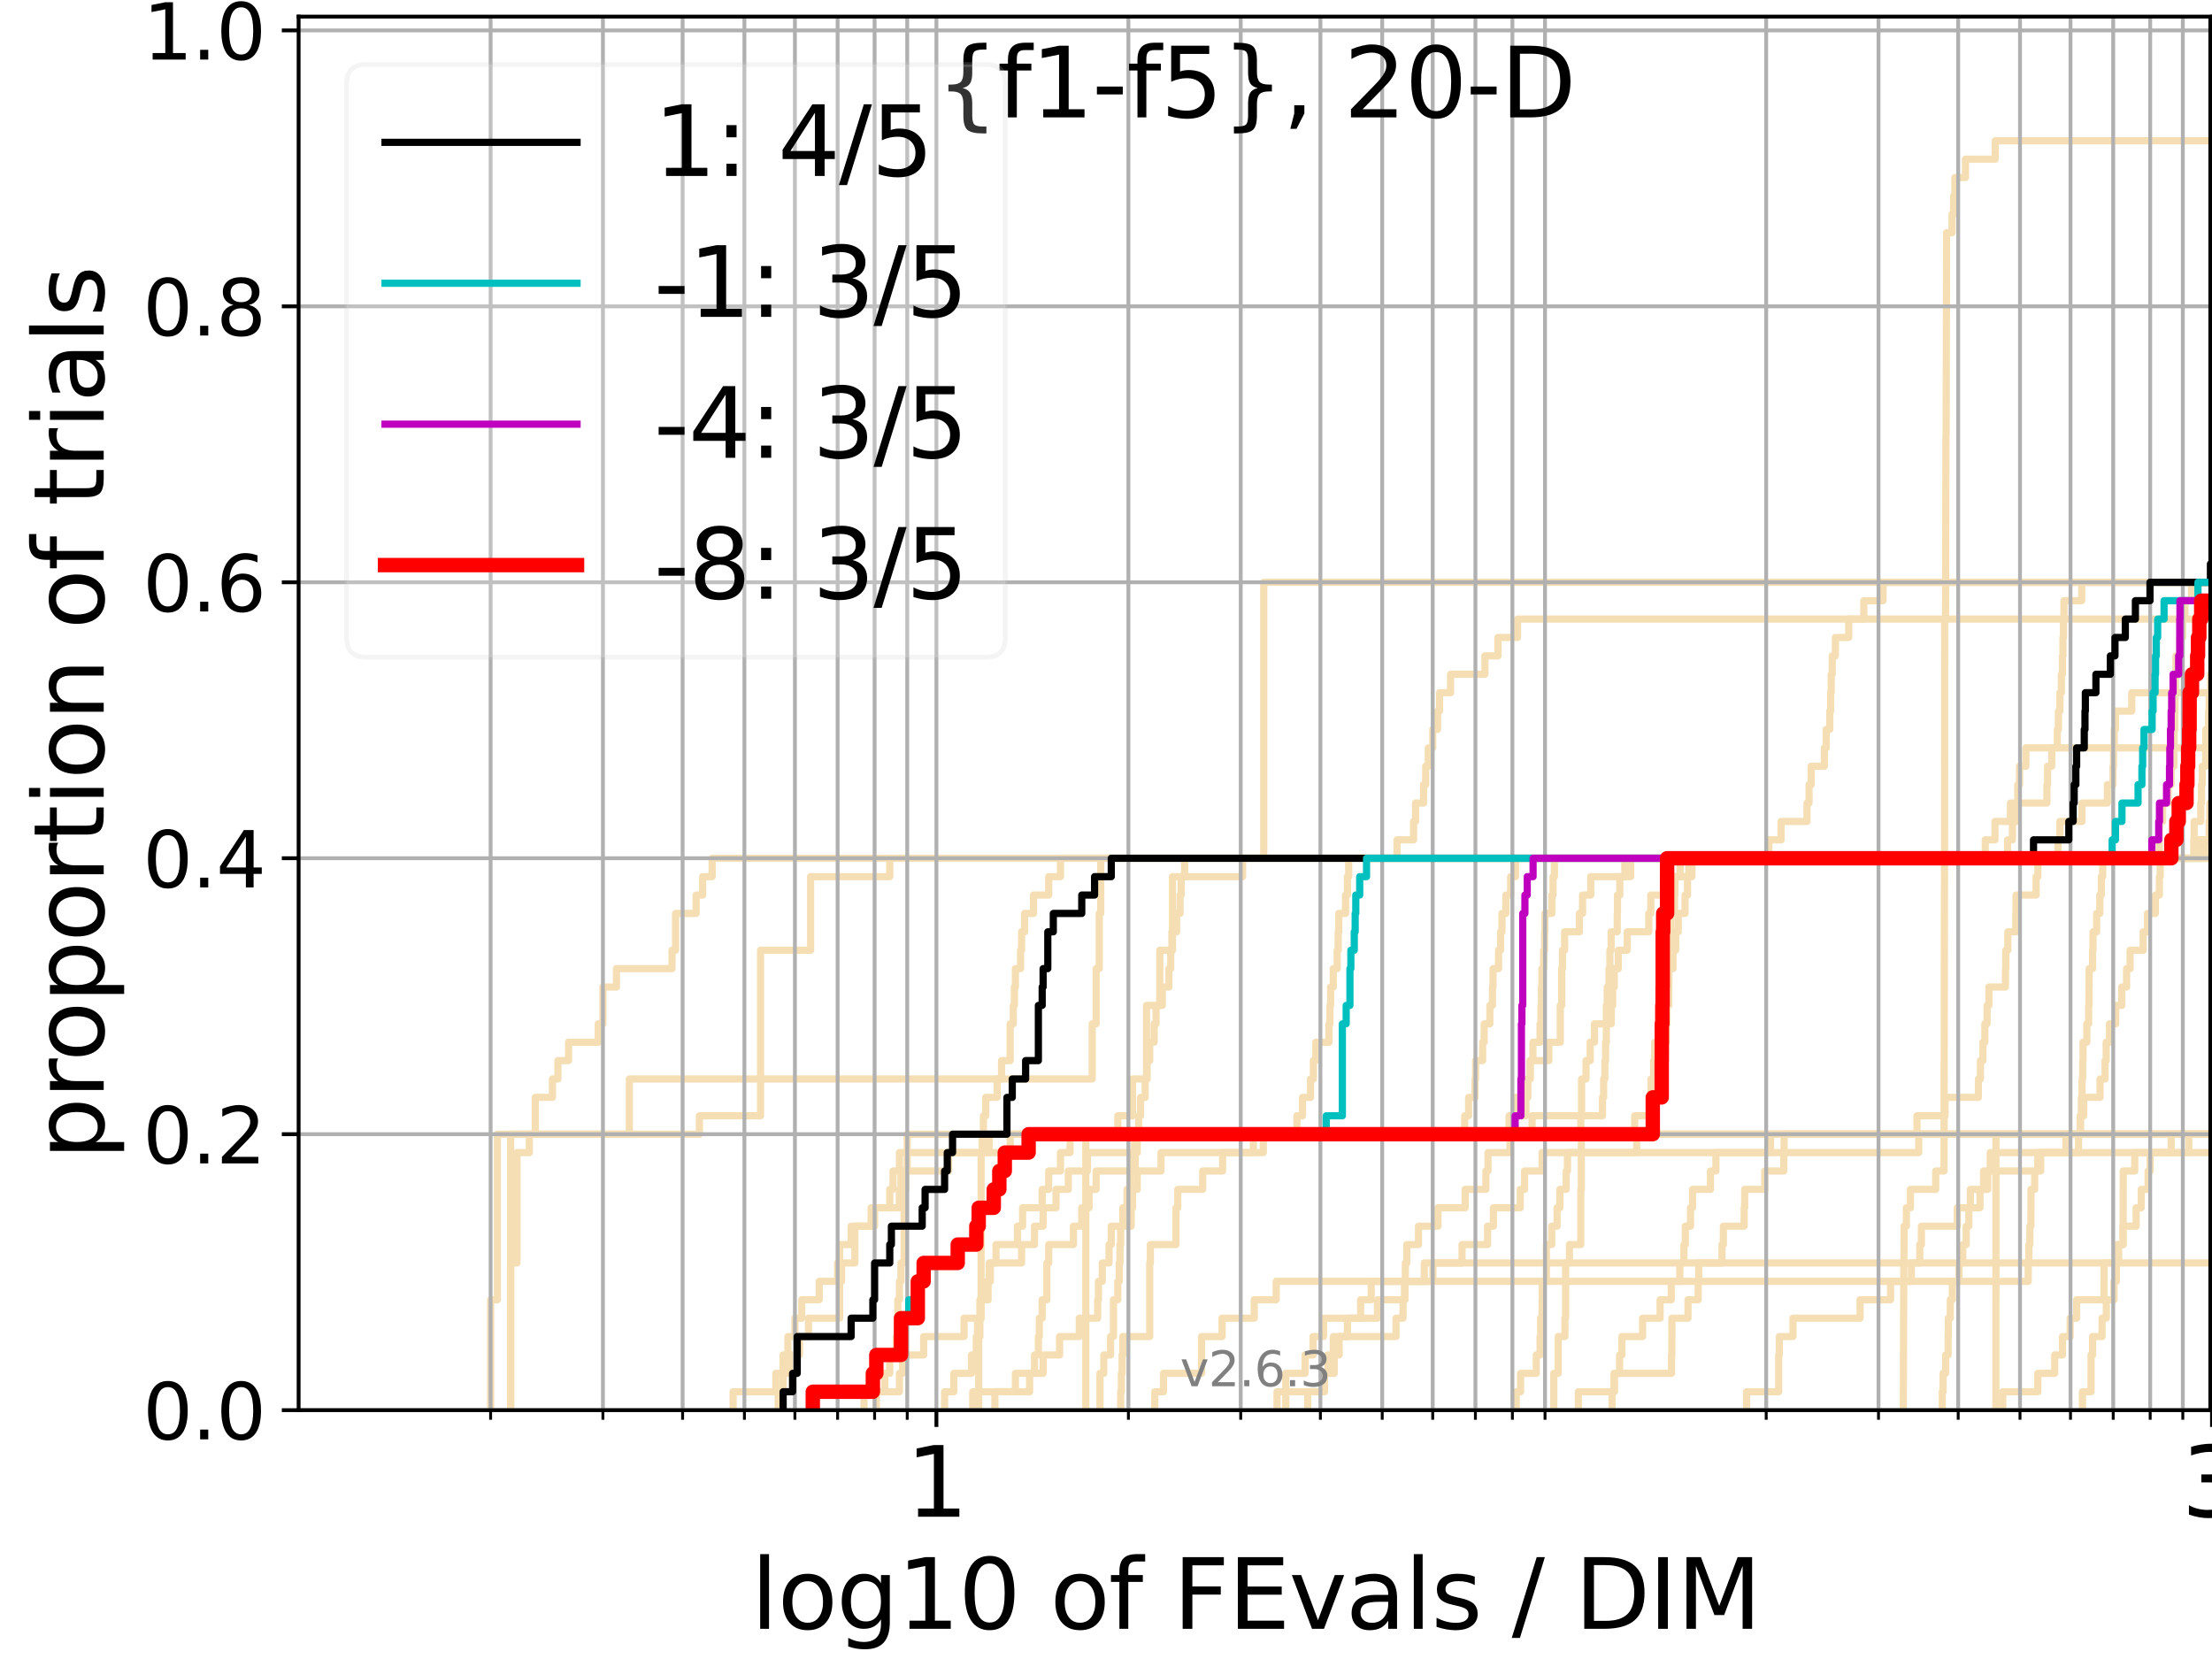 <?xml version="1.0" encoding="utf-8" standalone="no"?>
<!DOCTYPE svg PUBLIC "-//W3C//DTD SVG 1.1//EN"
  "http://www.w3.org/Graphics/SVG/1.1/DTD/svg11.dtd">
<svg xmlns:xlink="http://www.w3.org/1999/xlink" width="460.8pt" height="345.6pt" viewBox="0 0 460.8 345.6" xmlns="http://www.w3.org/2000/svg" version="1.1">
 <defs>
  <style type="text/css">*{stroke-linejoin: round; stroke-linecap: butt}</style>
 </defs>
 <g id="figure_1">
  <g id="patch_1">
   <path d="M 0 345.6 
L 460.8 345.6 
L 460.8 0 
L 0 0 
z
" style="fill: #ffffff"/>
  </g>
  <g id="axes_1">
   <g id="patch_2">
    <path d="M 62.208 293.76 
L 460.8 293.76 
L 460.8 3.456 
L 62.208 3.456 
z
" style="fill: #ffffff"/>
   </g>
   <g id="line2d_1">
    <path d="M 226.197 293.76 
L 226.197 289.928 
L 226.197 289.928 
L 226.197 286.095 
L 226.197 286.095 
L 226.197 282.263 
L 226.197 282.263 
L 226.197 278.43 
L 226.197 278.43 
L 226.197 274.598 
L 226.197 274.598 
L 226.197 270.766 
L 226.197 270.766 
L 226.197 266.933 
L 226.197 266.933 
L 226.197 263.101 
L 226.197 263.101 
L 226.197 259.268 
L 226.197 259.268 
L 226.197 255.436 
L 226.197 255.436 
L 226.197 251.604 
L 226.197 251.604 
L 226.197 247.771 
L 226.197 247.771 
L 226.197 243.939 
L 226.197 243.939 
L 226.197 240.106 
L 226.197 240.106 
L 226.197 236.274 
L 232.863 236.274 
L 232.863 232.442 
L 235.927 232.442 
L 235.927 228.609 
L 235.927 228.609 
L 235.927 224.777 
L 238.837 224.777 
L 238.837 220.944 
L 238.837 220.944 
L 238.837 217.112 
L 238.837 217.112 
L 238.837 213.28 
L 238.837 213.28 
L 238.837 209.447 
L 241.607 209.447 
L 241.607 205.615 
L 241.607 205.615 
L 241.607 201.782 
L 241.607 201.782 
L 241.607 197.95 
L 244.251 197.95 
L 244.251 194.118 
L 244.251 194.118 
L 244.251 190.285 
L 244.251 190.285 
L 244.251 186.453 
L 244.251 186.453 
L 244.251 182.621 
L 246.778 182.621 
L 246.778 178.788 
L 418.22 178.788 
L 418.22 174.956 
L 419.225 174.956 
L 419.225 171.123 
L 419.967 171.123 
L 419.967 167.291 
L 420.335 167.291 
L 420.335 163.459 
L 420.7 163.459 
L 420.7 159.626 
L 422.02 159.626 
L 422.02 155.794 
L 460.249 155.794 
L 460.249 151.961 
L 460.736 151.961 
L 460.736 148.129 
L 461.22 148.129 
L 461.22 144.297 
L 461.8 144.297 
" clip-path="url(#p937d2df701)" style="fill: none; stroke: #f5deb3; stroke-width: 1.5; stroke-linecap: square"/>
   </g>
   <g id="line2d_2">
    <path d="M 415.779 293.76 
L 415.779 282.263 
L 415.779 282.263 
L 415.779 270.766 
L 415.785 270.766 
L 415.785 259.268 
L 415.785 259.268 
L 415.785 247.771 
L 415.785 247.771 
L 415.785 236.274 
L 461.8 236.274 
" clip-path="url(#p937d2df701)" style="fill: none; stroke: #f5deb3; stroke-width: 1.5; stroke-linecap: square"/>
   </g>
   <g id="line2d_3">
    <path d="M 203.884 293.76 
L 203.884 289.928 
L 203.884 289.928 
L 203.884 286.095 
L 203.884 286.095 
L 203.884 282.263 
L 203.884 282.263 
L 203.884 278.43 
L 204.131 278.43 
L 204.131 274.598 
L 204.378 274.598 
L 204.378 270.766 
L 204.378 270.766 
L 204.378 266.933 
L 204.378 266.933 
L 204.378 263.101 
L 204.378 263.101 
L 204.378 259.268 
L 204.378 259.268 
L 204.378 255.436 
L 204.378 255.436 
L 204.378 251.604 
L 204.378 251.604 
L 204.378 247.771 
L 204.378 247.771 
L 204.378 243.939 
L 204.378 243.939 
L 204.378 240.106 
L 204.623 240.106 
L 204.623 236.274 
L 204.867 236.274 
L 204.867 232.442 
L 205.351 232.442 
L 205.351 228.609 
L 207.717 228.609 
L 207.717 224.777 
L 208.636 224.777 
L 208.636 220.944 
L 210.432 220.944 
L 210.432 217.112 
L 210.432 217.112 
L 210.432 213.28 
L 211.092 213.28 
L 211.092 209.447 
L 211.31 209.447 
L 211.31 205.615 
L 211.527 205.615 
L 211.527 201.782 
L 212.602 201.782 
L 212.602 197.95 
L 212.815 197.95 
L 212.815 194.118 
L 213.447 194.118 
L 213.447 190.285 
L 215.306 190.285 
L 215.306 186.453 
L 218.468 186.453 
L 218.468 182.621 
L 220.916 182.621 
L 220.916 178.788 
L 220.916 178.788 
L 220.916 178.788 
L 460.8 178.788 
" clip-path="url(#p937d2df701)" style="fill: none; stroke: #f5deb3; stroke-width: 1.5; stroke-linecap: square"/>
   </g>
   <g id="line2d_4">
    <path d="M 162.128 293.76 
L 162.128 289.928 
L 163.141 289.928 
L 163.141 286.095 
L 164.626 286.095 
L 164.626 282.263 
L 166.55 282.263 
L 166.55 278.43 
L 168.412 278.43 
L 168.412 274.598 
L 174.902 274.598 
L 174.902 270.766 
L 174.902 270.766 
L 174.902 266.933 
L 175.31 266.933 
L 175.31 263.101 
L 178.086 263.101 
L 178.086 259.268 
L 178.086 259.268 
L 178.086 255.436 
L 181.47 255.436 
L 181.47 251.604 
L 185.354 251.604 
L 185.354 247.771 
L 186.033 247.771 
L 186.033 243.939 
L 187.367 243.939 
L 187.367 240.106 
L 210.432 240.106 
L 210.432 236.274 
L 315.276 236.274 
L 315.276 232.442 
L 317.875 232.442 
L 317.875 228.609 
L 318.252 228.609 
L 318.252 224.777 
L 318.694 224.777 
L 318.694 220.944 
L 319.334 220.944 
L 319.334 217.112 
L 320.821 217.112 
L 320.821 213.28 
L 321.017 213.28 
L 321.017 209.447 
L 321.114 209.447 
L 321.114 205.615 
L 321.212 205.615 
L 321.212 201.782 
L 321.567 201.782 
L 321.567 197.95 
L 321.76 197.95 
L 321.76 194.118 
L 321.824 194.118 
L 321.824 190.285 
L 323.281 190.285 
L 323.281 186.453 
L 323.531 186.453 
L 323.531 182.621 
L 323.811 182.621 
L 323.811 178.788 
L 449.822 178.788 
L 449.822 174.956 
L 449.825 174.956 
L 449.825 171.123 
L 450.512 171.123 
L 450.512 167.291 
L 451.69 167.291 
L 451.69 163.459 
L 452.285 163.459 
L 452.285 159.626 
L 452.86 159.626 
L 452.86 155.794 
L 452.913 155.794 
L 452.913 151.961 
L 453.062 151.961 
L 453.062 148.129 
L 453.102 148.129 
L 453.102 144.297 
L 453.187 144.297 
L 453.187 140.464 
L 453.292 140.464 
L 453.292 136.632 
L 454.076 136.632 
L 454.076 132.799 
L 454.663 132.799 
L 454.663 128.967 
L 455.168 128.967 
L 455.168 125.135 
L 456.538 125.135 
L 456.538 121.302 
L 456.538 121.302 
L 456.538 121.302 
L 460.8 121.302 
" clip-path="url(#p937d2df701)" style="fill: none; stroke: #f5deb3; stroke-width: 1.5; stroke-linecap: square"/>
   </g>
   <g id="line2d_5">
    <path d="M 404.61 293.76 
L 404.61 289.928 
L 404.786 289.928 
L 404.786 286.095 
L 405.309 286.095 
L 405.309 282.263 
L 405.82 282.263 
L 405.82 278.43 
L 405.865 278.43 
L 405.865 274.598 
L 406.275 274.598 
L 406.275 270.766 
L 406.711 270.766 
L 406.711 266.933 
L 408.101 266.933 
L 408.101 263.101 
L 408.88 263.101 
L 408.88 259.268 
L 409.599 259.268 
L 409.599 255.436 
L 410.15 255.436 
L 410.15 251.604 
L 412.469 251.604 
L 412.469 247.771 
L 413.211 247.771 
L 413.211 243.939 
L 414.602 243.939 
L 414.602 240.106 
L 432.997 240.106 
L 432.997 236.274 
L 432.997 236.274 
L 432.997 236.274 
L 460.8 236.274 
" clip-path="url(#p937d2df701)" style="fill: none; stroke: #f5deb3; stroke-width: 1.5; stroke-linecap: square"/>
   </g>
   <g id="line2d_6"/>
   <g id="line2d_7">
    <path d="M 202.633 293.76 
L 202.633 289.928 
L 214.487 289.928 
L 214.487 286.095 
L 215.508 286.095 
L 215.508 282.263 
L 216.313 282.263 
L 216.313 278.43 
L 216.512 278.43 
L 216.512 274.598 
L 217.106 274.598 
L 217.106 270.766 
L 218.082 270.766 
L 218.082 266.933 
L 218.082 266.933 
L 218.082 263.101 
L 218.468 263.101 
L 218.468 259.268 
L 223.617 259.268 
L 223.617 255.436 
L 225.35 255.436 
L 225.35 251.604 
L 226.866 251.604 
L 226.866 247.771 
L 228.344 247.771 
L 228.344 243.939 
L 236.493 243.939 
L 236.493 240.106 
L 236.493 240.106 
L 236.493 236.274 
L 344.174 236.274 
L 344.174 232.442 
L 344.888 232.442 
L 344.888 228.609 
L 346.332 228.609 
L 346.332 224.777 
L 346.688 224.777 
L 346.688 220.944 
L 346.854 220.944 
L 346.854 217.112 
L 347.124 217.112 
L 347.124 213.28 
L 347.269 213.28 
L 347.269 209.447 
L 347.639 209.447 
L 347.639 205.615 
L 347.659 205.615 
L 347.659 201.782 
L 348.514 201.782 
L 348.514 197.95 
L 349.077 197.95 
L 349.077 194.118 
L 349.614 194.118 
L 349.614 190.285 
L 351.024 190.285 
L 351.024 186.453 
L 351.543 186.453 
L 351.543 182.621 
L 351.811 182.621 
L 351.811 178.788 
L 461.8 178.788 
" clip-path="url(#p937d2df701)" style="fill: none; stroke: #f5deb3; stroke-width: 1.5; stroke-linecap: square"/>
   </g>
   <g id="line2d_8">
    <path d="M 433.809 293.76 
L 433.809 289.928 
L 435.605 289.928 
L 435.609 282.263 
L 435.925 282.263 
L 435.925 278.43 
L 437.894 278.43 
L 437.894 274.598 
L 438.779 274.598 
L 438.779 270.766 
L 440.384 270.766 
L 440.384 266.933 
L 440.867 266.933 
L 440.867 263.101 
L 441.354 263.101 
L 441.354 259.268 
L 442.288 259.268 
L 442.288 255.436 
L 445.006 255.436 
L 445.006 251.604 
L 446.055 251.604 
L 446.055 247.771 
L 447.486 247.771 
L 447.486 243.939 
L 447.917 243.939 
L 447.917 240.106 
L 452.298 240.106 
L 452.298 236.274 
L 461.8 236.274 
L 461.8 236.274 
" clip-path="url(#p937d2df701)" style="fill: none; stroke: #f5deb3; stroke-width: 1.5; stroke-linecap: square"/>
   </g>
   <g id="line2d_9">
    <path d="M 196.778 293.76 
L 196.778 289.928 
L 198.706 289.928 
L 198.706 286.095 
L 202.379 286.095 
L 202.379 282.263 
L 203.387 282.263 
L 203.387 278.43 
L 203.636 278.43 
L 203.636 274.598 
L 204.378 274.598 
L 204.378 270.766 
L 205.832 270.766 
L 205.832 266.933 
L 206.071 266.933 
L 206.071 263.101 
L 207.484 263.101 
L 207.484 259.268 
L 211.96 259.268 
L 211.96 255.436 
L 213.026 255.436 
L 213.026 251.604 
L 217.106 251.604 
L 217.106 247.771 
L 218.468 247.771 
L 218.468 243.939 
L 220.916 243.939 
L 220.916 240.106 
L 222.909 240.106 
L 222.909 236.274 
L 340.534 236.274 
L 340.534 232.442 
L 343.561 232.442 
L 343.561 228.609 
L 343.934 228.609 
L 343.934 224.777 
L 344.478 224.777 
L 344.478 220.944 
L 344.716 220.944 
L 344.716 217.112 
L 345.679 217.112 
L 345.679 213.28 
L 345.742 213.28 
L 345.742 209.447 
L 346.29 209.447 
L 346.29 205.615 
L 346.73 205.615 
L 346.73 201.782 
L 347.31 201.782 
L 347.31 197.95 
L 347.598 197.95 
L 347.598 194.118 
L 348.088 194.118 
L 348.088 190.285 
L 348.836 190.285 
L 348.836 186.453 
L 348.917 186.453 
L 348.917 182.621 
L 352.475 182.621 
L 352.475 178.788 
L 457.002 178.788 
L 457.002 174.956 
L 457.073 174.956 
L 457.073 171.123 
L 458.457 171.123 
L 458.457 167.291 
L 458.616 167.291 
L 458.616 163.459 
L 458.75 163.459 
L 458.75 159.626 
L 459.472 159.626 
L 459.472 155.794 
L 459.516 155.794 
L 459.516 151.961 
L 460.095 151.961 
L 460.095 148.129 
L 460.2 148.129 
L 460.2 144.297 
L 460.519 144.297 
L 460.519 140.464 
L 461.8 140.464 
" clip-path="url(#p937d2df701)" style="fill: none; stroke: #f5deb3; stroke-width: 1.5; stroke-linecap: square"/>
   </g>
   <g id="line2d_10">
    <path d="M 240.568 293.76 
L 240.568 289.928 
L 242.375 289.928 
L 242.375 286.095 
L 250.318 286.095 
L 250.318 282.263 
L 250.318 282.263 
L 250.318 278.43 
L 254.586 278.43 
L 254.586 274.598 
L 261.28 274.598 
L 261.28 270.766 
L 265.856 270.766 
L 265.856 266.933 
L 422.515 266.933 
L 422.515 263.101 
L 422.655 263.101 
L 422.655 259.268 
L 422.861 259.268 
L 422.861 255.436 
L 423.078 255.436 
L 423.078 251.604 
L 423.095 251.604 
L 423.095 247.771 
L 423.861 247.771 
L 423.861 243.939 
L 424.503 243.939 
L 424.503 240.106 
L 461.8 240.106 
" clip-path="url(#p937d2df701)" style="fill: none; stroke: #f5deb3; stroke-width: 1.5; stroke-linecap: square"/>
   </g>
   <g id="line2d_11">
    <path d="M 152.72 293.76 
L 152.72 289.928 
L 161.615 289.928 
L 161.615 286.095 
L 163.141 286.095 
L 163.141 282.263 
L 164.135 282.263 
L 164.135 278.43 
L 165.596 278.43 
L 165.596 274.598 
L 167.021 274.598 
L 167.021 270.766 
L 170.657 270.766 
L 170.657 266.933 
L 174.491 266.933 
L 174.491 263.101 
L 174.902 263.101 
L 174.902 259.268 
L 177.306 259.268 
L 177.306 255.436 
L 182.196 255.436 
L 182.196 251.604 
L 187.367 251.604 
L 187.367 247.771 
L 187.696 247.771 
L 187.696 243.939 
L 197.612 243.939 
L 197.612 240.106 
L 206.071 240.106 
L 206.071 236.274 
L 305.128 236.274 
L 305.128 232.442 
L 305.936 232.442 
L 305.936 228.609 
L 307.273 228.609 
L 307.273 224.777 
L 307.396 224.777 
L 307.396 220.944 
L 308.86 220.944 
L 308.86 217.112 
L 309.181 217.112 
L 309.181 213.28 
L 310.366 213.28 
L 310.366 209.447 
L 310.911 209.447 
L 310.911 205.615 
L 311.028 205.615 
L 311.028 201.782 
L 312.176 201.782 
L 312.176 197.95 
L 312.592 197.95 
L 312.592 194.118 
L 312.892 194.118 
L 312.892 190.285 
L 313.71 190.285 
L 313.71 186.453 
L 314.698 186.453 
L 314.698 182.621 
L 315.706 182.621 
L 315.706 178.788 
L 315.706 178.788 
L 315.706 178.788 
L 460.8 178.788 
" clip-path="url(#p937d2df701)" style="fill: none; stroke: #f5deb3; stroke-width: 1.5; stroke-linecap: square"/>
   </g>
   <g id="line2d_12">
    <path d="M 106.377 293.76 
L 106.377 289.928 
L 106.377 289.928 
L 106.377 286.095 
L 106.377 286.095 
L 106.377 282.263 
L 106.377 282.263 
L 106.377 278.43 
L 106.377 278.43 
L 106.377 274.598 
L 106.377 274.598 
L 106.377 270.766 
L 106.377 270.766 
L 106.377 266.933 
L 106.377 266.933 
L 106.377 263.101 
L 106.377 263.101 
L 106.377 259.268 
L 106.377 259.268 
L 106.377 255.436 
L 106.377 255.436 
L 106.377 251.604 
L 106.377 251.604 
L 106.377 247.771 
L 106.377 247.771 
L 106.377 243.939 
L 106.377 243.939 
L 106.377 240.106 
L 106.377 240.106 
L 106.377 236.274 
L 145.698 236.274 
L 145.698 232.442 
L 158.438 232.442 
L 158.438 228.609 
L 158.438 228.609 
L 158.438 224.777 
L 158.438 224.777 
L 158.438 220.944 
L 158.438 220.944 
L 158.438 217.112 
L 158.438 217.112 
L 158.438 213.28 
L 158.438 213.28 
L 158.438 209.447 
L 158.438 209.447 
L 158.438 205.615 
L 158.438 205.615 
L 158.438 201.782 
L 158.438 201.782 
L 158.438 197.95 
L 168.868 197.95 
L 168.868 194.118 
L 168.868 194.118 
L 168.868 190.285 
L 168.868 190.285 
L 168.868 186.453 
L 168.868 186.453 
L 168.868 182.621 
L 185.354 182.621 
L 185.354 178.788 
L 413.565 178.788 
L 413.565 174.956 
L 415.59 174.956 
L 415.59 171.123 
L 418.814 171.123 
L 418.814 167.291 
L 426.408 167.291 
L 426.408 163.459 
L 426.544 163.459 
L 426.544 159.626 
L 427.42 159.626 
L 427.42 155.794 
L 428.577 155.794 
L 428.577 151.961 
L 428.808 151.961 
L 428.808 148.129 
L 429.124 148.129 
L 429.124 144.297 
L 429.418 144.297 
L 429.418 140.464 
L 429.646 140.464 
L 429.646 136.632 
L 429.75 136.632 
L 429.75 132.799 
L 429.854 132.799 
L 429.854 128.967 
L 429.957 128.967 
L 429.957 125.135 
L 433.661 125.135 
L 433.661 121.302 
L 433.661 121.302 
L 433.661 121.302 
L 460.8 121.302 
" clip-path="url(#p937d2df701)" style="fill: none; stroke: #f5deb3; stroke-width: 1.5; stroke-linecap: square"/>
   </g>
   <g id="line2d_13">
    <path d="M 323.686 293.76 
L 323.686 289.928 
L 323.686 289.928 
L 323.686 286.095 
L 324.611 286.095 
L 324.611 282.263 
L 324.611 282.263 
L 324.611 278.43 
L 326 278.43 
L 326 274.598 
L 326.149 274.598 
L 326.149 270.766 
L 326.149 270.766 
L 326.149 266.933 
L 326.149 266.933 
L 326.149 263.101 
L 326.947 263.101 
L 326.947 259.268 
L 329.304 259.268 
L 329.304 255.436 
L 329.304 255.436 
L 329.304 251.604 
L 329.304 251.604 
L 329.304 247.771 
L 329.417 247.771 
L 329.417 243.939 
L 329.417 243.939 
L 329.417 240.106 
L 329.417 240.106 
L 329.417 236.274 
L 329.417 236.274 
L 329.417 236.274 
L 460.8 236.274 
" clip-path="url(#p937d2df701)" style="fill: none; stroke: #f5deb3; stroke-width: 1.5; stroke-linecap: square"/>
   </g>
   <g id="line2d_14">
    <path d="M 182.556 293.76 
L 182.556 289.928 
L 184.32 289.928 
L 184.32 286.095 
L 185.354 286.095 
L 185.354 282.263 
L 186.704 282.263 
L 186.704 278.43 
L 187.036 278.43 
L 187.036 274.598 
L 187.036 274.598 
L 187.036 270.766 
L 187.367 270.766 
L 187.367 266.933 
L 187.696 266.933 
L 187.696 263.101 
L 188.348 263.101 
L 188.348 259.268 
L 188.348 259.268 
L 188.348 255.436 
L 188.348 255.436 
L 188.348 251.604 
L 188.348 251.604 
L 188.348 247.771 
L 188.671 247.771 
L 188.671 243.939 
L 188.992 243.939 
L 188.992 240.106 
L 188.992 240.106 
L 188.992 236.274 
L 270.174 236.274 
L 270.174 232.442 
L 271.34 232.442 
L 271.34 228.609 
L 273.008 228.609 
L 273.008 224.777 
L 273.603 224.777 
L 273.603 220.944 
L 274.119 220.944 
L 274.119 217.112 
L 276.84 217.112 
L 276.84 213.28 
L 277.049 213.28 
L 277.049 209.447 
L 277.188 209.447 
L 277.188 205.615 
L 277.742 205.615 
L 277.742 201.782 
L 278.562 201.782 
L 278.562 197.95 
L 278.766 197.95 
L 278.766 194.118 
L 278.901 194.118 
L 278.901 190.285 
L 280.301 190.285 
L 280.301 186.453 
L 280.695 186.453 
L 280.695 182.621 
L 280.956 182.621 
L 280.956 178.788 
L 291.029 178.788 
L 291.029 174.956 
L 294.479 174.956 
L 294.479 171.123 
L 294.89 171.123 
L 294.89 167.291 
L 296.554 167.291 
L 296.554 163.459 
L 296.999 163.459 
L 296.999 159.626 
L 297.539 159.626 
L 297.539 155.794 
L 298.46 155.794 
L 298.46 151.961 
L 299.461 151.961 
L 299.461 148.129 
L 299.885 148.129 
L 299.885 144.297 
L 302.184 144.297 
L 302.184 140.464 
L 309.34 140.464 
L 309.34 136.632 
L 312.062 136.632 
L 312.062 132.799 
L 316.132 132.799 
L 316.132 128.967 
L 461.8 128.967 
" clip-path="url(#p937d2df701)" style="fill: none; stroke: #f5deb3; stroke-width: 1.5; stroke-linecap: square"/>
   </g>
   <g id="line2d_15"/>
   <g id="line2d_16">
    <path d="M 335.825 293.76 
L 335.825 289.928 
L 336.301 289.928 
L 336.301 286.095 
L 337.389 286.095 
L 337.389 282.263 
L 337.876 282.263 
L 337.876 278.43 
L 342.18 278.43 
L 342.18 274.598 
L 345.827 274.598 
L 345.827 270.766 
L 348.149 270.766 
L 348.149 266.933 
L 349.93 266.933 
L 349.93 263.101 
L 350.791 263.101 
L 350.791 259.268 
L 351.082 259.268 
L 351.082 255.436 
L 352.172 255.436 
L 352.172 251.604 
L 352.588 251.604 
L 352.588 247.771 
L 356.322 247.771 
L 356.322 243.939 
L 357.458 243.939 
L 357.458 240.106 
L 368.848 240.106 
L 368.848 236.274 
L 433.337 236.274 
L 433.337 232.442 
L 434.075 232.442 
L 434.075 228.609 
L 437.476 228.609 
L 437.476 224.777 
L 438.517 224.777 
L 438.517 220.944 
L 438.758 220.944 
L 438.758 217.112 
L 439.452 217.112 
L 439.452 213.28 
L 440.74 213.28 
L 440.74 209.447 
L 441.997 209.447 
L 441.997 205.615 
L 443.011 205.615 
L 443.011 201.782 
L 443.741 201.782 
L 443.741 197.95 
L 446.46 197.95 
L 446.46 194.118 
L 447.37 194.118 
L 447.37 190.285 
L 449.007 190.285 
L 449.007 186.453 
L 449.836 186.453 
L 449.836 182.621 
L 450.01 182.621 
L 450.01 178.788 
L 459.28 178.788 
L 459.28 174.956 
L 460.273 174.956 
L 460.273 171.123 
L 461.8 171.123 
L 461.8 171.123 
" clip-path="url(#p937d2df701)" style="fill: none; stroke: #f5deb3; stroke-width: 1.5; stroke-linecap: square"/>
   </g>
   <g id="line2d_17">
    <path d="M 363.853 293.76 
L 363.853 289.928 
L 370.527 289.928 
L 370.527 286.095 
L 370.527 286.095 
L 370.527 282.263 
L 370.665 282.263 
L 370.665 278.43 
L 373.51 278.43 
L 373.51 274.598 
L 387.491 274.598 
L 387.491 270.766 
L 393.84 270.766 
L 393.84 266.933 
L 398.176 266.933 
L 398.176 263.101 
L 399.917 263.101 
L 399.917 259.268 
L 400.264 259.268 
L 400.264 255.436 
L 407.733 255.436 
L 407.733 251.604 
L 410.461 251.604 
L 410.461 247.771 
L 414.073 247.771 
L 414.073 243.939 
L 425.106 243.939 
L 425.106 240.106 
L 430.369 240.106 
L 430.369 236.274 
L 461.8 236.274 
" clip-path="url(#p937d2df701)" style="fill: none; stroke: #f5deb3; stroke-width: 1.5; stroke-linecap: square"/>
   </g>
   <g id="line2d_18">
    <path d="M 106.377 293.76 
L 106.377 289.928 
L 106.377 289.928 
L 106.377 286.095 
L 106.377 286.095 
L 106.377 282.263 
L 106.377 282.263 
L 106.377 278.43 
L 106.377 278.43 
L 106.377 274.598 
L 106.377 274.598 
L 106.377 270.766 
L 106.377 270.766 
L 106.377 266.933 
L 106.377 266.933 
L 106.377 263.101 
L 107.704 263.101 
L 107.704 259.268 
L 107.704 259.268 
L 107.704 255.436 
L 107.704 255.436 
L 107.704 251.604 
L 107.704 251.604 
L 107.704 247.771 
L 107.704 247.771 
L 107.704 243.939 
L 107.704 243.939 
L 107.704 240.106 
L 110.269 240.106 
L 110.269 236.274 
L 111.51 236.274 
L 111.51 232.442 
L 111.51 232.442 
L 111.51 228.609 
L 115.08 228.609 
L 115.08 224.777 
L 116.223 224.777 
L 116.223 220.944 
L 118.442 220.944 
L 118.442 217.112 
L 124.63 217.112 
L 124.63 213.28 
L 125.6 213.28 
L 125.6 209.447 
L 125.6 209.447 
L 125.6 205.615 
L 128.416 205.615 
L 128.416 201.782 
L 139.995 201.782 
L 139.995 197.95 
L 140.739 197.95 
L 140.739 194.118 
L 140.739 194.118 
L 140.739 190.285 
L 145.015 190.285 
L 145.015 186.453 
L 146.373 186.453 
L 146.373 182.621 
L 148.352 182.621 
L 148.352 178.788 
L 461.8 178.788 
" clip-path="url(#p937d2df701)" style="fill: none; stroke: #f5deb3; stroke-width: 1.5; stroke-linecap: square"/>
   </g>
   <g id="line2d_19">
    <path d="M 417.215 293.76 
L 417.215 289.928 
L 424.514 289.928 
L 424.514 286.095 
L 428.035 286.095 
L 428.035 282.263 
L 429.661 282.263 
L 429.661 278.43 
L 431.247 278.43 
L 431.247 274.598 
L 432.608 274.598 
L 432.608 270.766 
L 438.296 270.766 
L 438.296 266.933 
L 438.304 266.933 
L 438.304 263.101 
L 440.997 263.101 
L 440.997 259.268 
L 442.264 259.268 
L 442.264 255.436 
L 442.292 255.436 
L 442.292 251.604 
L 442.3 251.604 
L 442.3 247.771 
L 442.308 247.771 
L 442.308 243.939 
L 444.706 243.939 
L 444.706 240.106 
L 455.964 240.106 
L 455.964 236.274 
L 461.8 236.274 
" clip-path="url(#p937d2df701)" style="fill: none; stroke: #f5deb3; stroke-width: 1.5; stroke-linecap: square"/>
   </g>
   <g id="line2d_20">
    <path d="M 179.991 293.76 
L 179.991 289.928 
L 187.367 289.928 
L 187.367 286.095 
L 188.023 286.095 
L 188.023 282.263 
L 192.415 282.263 
L 192.415 278.43 
L 200.833 278.43 
L 200.833 274.598 
L 204.131 274.598 
L 204.131 270.766 
L 205.592 270.766 
L 205.592 266.933 
L 206.309 266.933 
L 206.309 263.101 
L 212.815 263.101 
L 212.815 259.268 
L 215.508 259.268 
L 215.508 255.436 
L 217.302 255.436 
L 217.302 251.604 
L 219.987 251.604 
L 219.987 247.771 
L 222.552 247.771 
L 222.552 243.939 
L 226.533 243.939 
L 226.533 240.106 
L 236.352 240.106 
L 236.352 236.274 
L 314.371 236.274 
L 314.371 232.442 
L 315.706 232.442 
L 315.706 228.609 
L 318.218 228.609 
L 318.218 224.777 
L 318.795 224.777 
L 318.795 220.944 
L 322.652 220.944 
L 322.652 217.112 
L 325.037 217.112 
L 325.037 213.28 
L 325.037 213.28 
L 325.037 209.447 
L 325.34 209.447 
L 325.34 205.615 
L 325.34 205.615 
L 325.34 201.782 
L 325.49 201.782 
L 325.49 197.95 
L 325.94 197.95 
L 325.94 194.118 
L 329.022 194.118 
L 329.022 190.285 
L 329.67 190.285 
L 329.67 186.453 
L 331.38 186.453 
L 331.38 182.621 
L 339.693 182.621 
L 339.693 178.788 
L 428.718 178.788 
L 428.718 174.956 
L 429.109 174.956 
L 429.109 171.123 
L 433.721 171.123 
L 433.721 167.291 
L 439.003 167.291 
L 439.003 163.459 
L 440.174 163.459 
L 440.174 159.626 
L 440.281 159.626 
L 440.281 155.794 
L 440.429 155.794 
L 440.429 151.961 
L 440.687 151.961 
L 440.687 148.129 
L 444.085 148.129 
L 444.085 144.297 
L 461.8 144.297 
" clip-path="url(#p937d2df701)" style="fill: none; stroke: #f5deb3; stroke-width: 1.5; stroke-linecap: square"/>
   </g>
   <g id="line2d_21">
    <path d="M 396.495 293.76 
L 396.6 263.101 
L 396.626 263.101 
L 396.67 255.436 
L 397.133 255.436 
L 397.133 251.604 
L 397.979 251.604 
L 397.979 247.771 
L 403.242 247.771 
L 403.242 243.939 
L 404.976 243.939 
L 405.082 178.788 
L 405.09 178.788 
L 405.105 128.967 
L 405.286 128.967 
L 405.384 90.643 
L 405.415 90.643 
L 405.512 48.487 
L 406.652 48.487 
L 406.652 44.654 
L 406.968 44.654 
L 406.968 40.822 
L 407.246 40.822 
L 407.246 36.989 
L 409.444 36.989 
L 409.444 33.157 
L 415.634 33.157 
L 415.634 29.325 
L 415.634 29.325 
L 460.8 29.325 
L 460.8 29.325 
" clip-path="url(#p937d2df701)" style="fill: none; stroke: #f5deb3; stroke-width: 1.5; stroke-linecap: square"/>
   </g>
   <g id="line2d_22">
    <path d="M 207.251 293.76 
L 207.251 289.928 
L 211.527 289.928 
L 211.527 286.095 
L 217.302 286.095 
L 217.302 282.263 
L 220.731 282.263 
L 220.731 278.43 
L 224.836 278.43 
L 224.836 274.598 
L 228.667 274.598 
L 228.667 270.766 
L 228.828 270.766 
L 228.828 266.933 
L 229.626 266.933 
L 229.626 263.101 
L 231.035 263.101 
L 231.035 259.268 
L 231.498 259.268 
L 231.498 255.436 
L 235.642 255.436 
L 235.642 251.604 
L 235.927 251.604 
L 235.927 247.771 
L 236.914 247.771 
L 236.914 243.939 
L 241.864 243.939 
L 241.864 240.106 
L 261.096 240.106 
L 261.096 236.274 
L 319.166 236.274 
L 319.166 232.442 
L 329.473 232.442 
L 329.473 228.609 
L 329.473 228.609 
L 329.473 224.777 
L 330.393 224.777 
L 330.393 220.944 
L 331.271 220.944 
L 331.271 217.112 
L 332.163 217.112 
L 332.163 213.28 
L 335.648 213.28 
L 335.648 209.447 
L 335.95 209.447 
L 335.95 205.615 
L 336.276 205.615 
L 336.276 201.782 
L 337.119 201.782 
L 337.119 197.95 
L 338.983 197.95 
L 338.983 194.118 
L 343.473 194.118 
L 343.473 190.285 
L 343.89 190.285 
L 343.89 186.453 
L 346.5 186.453 
L 346.5 182.621 
L 349.99 182.621 
L 349.99 178.788 
L 368.478 178.788 
L 368.478 174.956 
L 371.035 174.956 
L 371.035 171.123 
L 376.434 171.123 
L 376.434 167.291 
L 376.856 167.291 
L 376.856 163.459 
L 377.299 163.459 
L 377.299 159.626 
L 380.053 159.626 
L 380.053 155.794 
L 380.426 155.794 
L 380.426 151.961 
L 381.176 151.961 
L 381.176 148.129 
L 381.359 148.129 
L 381.359 144.297 
L 381.473 144.297 
L 381.473 140.464 
L 381.69 140.464 
L 381.69 136.632 
L 382.345 136.632 
L 382.345 132.799 
L 385.12 132.799 
L 385.12 128.967 
L 388.267 128.967 
L 388.267 125.135 
L 392.282 125.135 
L 392.282 121.302 
L 392.282 121.302 
L 392.282 121.302 
L 460.8 121.302 
" clip-path="url(#p937d2df701)" style="fill: none; stroke: #f5deb3; stroke-width: 1.5; stroke-linecap: square"/>
   </g>
   <g id="line2d_23">
    <path d="M 266.025 293.76 
L 266.025 289.928 
L 275.852 289.928 
L 275.852 286.095 
L 277.948 286.095 
L 277.948 282.263 
L 278.968 282.263 
L 278.968 278.43 
L 280.695 278.43 
L 280.695 274.598 
L 283.441 274.598 
L 283.441 270.766 
L 285.645 270.766 
L 285.645 266.933 
L 298.508 266.933 
L 298.508 263.101 
L 461.8 263.101 
" clip-path="url(#p937d2df701)" style="fill: none; stroke: #f5deb3; stroke-width: 1.5; stroke-linecap: square"/>
   </g>
   <g id="line2d_24">
    <path d="M 328.795 293.76 
L 328.795 289.928 
L 336.251 289.928 
L 336.251 286.095 
L 348.21 286.095 
L 348.21 282.263 
L 348.271 282.263 
L 348.271 278.43 
L 348.291 278.43 
L 348.291 274.598 
L 351.639 274.598 
L 351.639 270.766 
L 353.762 270.766 
L 353.762 266.933 
L 353.872 266.933 
L 353.872 263.101 
L 358.724 263.101 
L 358.724 259.268 
L 359.011 259.268 
L 359.011 255.436 
L 363.34 255.436 
L 363.34 251.604 
L 363.449 251.604 
L 363.449 247.771 
L 367.628 247.771 
L 367.628 243.939 
L 371.606 243.939 
L 371.606 240.106 
L 371.661 240.106 
L 371.661 236.274 
L 461.8 236.274 
" clip-path="url(#p937d2df701)" style="fill: none; stroke: #f5deb3; stroke-width: 1.5; stroke-linecap: square"/>
   </g>
   <g id="line2d_25">
    <path d="M 272.407 293.76 
L 272.407 289.928 
L 275.923 289.928 
L 275.923 286.095 
L 276.629 286.095 
L 276.629 282.263 
L 277.742 282.263 
L 277.742 278.43 
L 290.81 278.43 
L 290.81 274.598 
L 292.274 274.598 
L 292.274 270.766 
L 292.594 270.766 
L 292.594 266.933 
L 296.703 266.933 
L 296.703 263.101 
L 304.569 263.101 
L 304.569 259.268 
L 309.895 259.268 
L 309.895 255.436 
L 311.105 255.436 
L 311.105 251.604 
L 316.696 251.604 
L 316.696 247.771 
L 317.6 247.771 
L 317.6 243.939 
L 321.244 243.939 
L 321.244 240.106 
L 399.701 240.106 
L 399.701 236.274 
L 461.8 236.274 
" clip-path="url(#p937d2df701)" style="fill: none; stroke: #f5deb3; stroke-width: 1.5; stroke-linecap: square"/>
   </g>
   <g id="line2d_26">
    <path d="M 315.848 293.76 
L 315.848 289.928 
L 316.766 289.928 
L 316.766 286.095 
L 320.033 286.095 
L 320.033 282.263 
L 320.821 282.263 
L 320.821 278.43 
L 320.952 278.43 
L 320.952 274.598 
L 321.244 274.598 
L 321.244 270.766 
L 321.277 270.766 
L 321.277 266.933 
L 322.144 266.933 
L 322.144 263.101 
L 322.144 263.101 
L 322.144 259.268 
L 323.25 259.268 
L 323.25 255.436 
L 324.366 255.436 
L 324.366 251.604 
L 324.946 251.604 
L 324.946 247.771 
L 326.268 247.771 
L 326.268 243.939 
L 326.534 243.939 
L 326.534 240.106 
L 340.95 240.106 
L 340.95 236.274 
L 399.343 236.274 
L 399.343 232.442 
L 405.196 232.442 
L 405.196 228.609 
L 412.135 228.609 
L 412.135 224.777 
L 412.569 224.777 
L 412.569 220.944 
L 413.086 220.944 
L 413.086 217.112 
L 413.48 217.112 
L 413.48 213.28 
L 413.943 213.28 
L 413.943 209.447 
L 414.319 209.447 
L 414.319 205.615 
L 417.771 205.615 
L 417.771 201.782 
L 417.838 201.782 
L 417.838 197.95 
L 418.274 197.95 
L 418.274 194.118 
L 419.926 194.118 
L 419.926 190.285 
L 419.973 190.285 
L 419.973 186.453 
L 424.161 186.453 
L 424.161 182.621 
L 424.524 182.621 
L 424.524 178.788 
L 458.158 178.788 
L 458.158 174.956 
L 461.004 174.956 
L 461.004 171.123 
L 461.134 171.123 
L 461.134 167.291 
L 461.577 167.291 
L 461.577 163.459 
L 461.628 163.459 
L 461.628 159.626 
L 461.8 159.626 
" clip-path="url(#p937d2df701)" style="fill: none; stroke: #f5deb3; stroke-width: 1.5; stroke-linecap: square"/>
   </g>
   <g id="line2d_27">
    <path d="M 267.852 293.76 
L 267.852 289.928 
L 267.852 289.928 
L 267.852 286.095 
L 271.876 286.095 
L 271.876 282.263 
L 273.529 282.263 
L 273.529 278.43 
L 275.71 278.43 
L 275.71 274.598 
L 286.951 274.598 
L 286.951 270.766 
L 292.7 270.766 
L 292.7 266.933 
L 292.754 266.933 
L 292.754 263.101 
L 293.071 263.101 
L 293.071 259.268 
L 295.501 259.268 
L 295.501 255.436 
L 299.556 255.436 
L 299.556 251.604 
L 305.214 251.604 
L 305.214 247.771 
L 309.539 247.771 
L 309.539 243.939 
L 309.974 243.939 
L 309.974 240.106 
L 314.553 240.106 
L 314.553 236.274 
L 329.304 236.274 
L 329.304 232.442 
L 333.828 232.442 
L 333.828 228.609 
L 334.062 228.609 
L 334.062 224.777 
L 334.321 224.777 
L 334.321 220.944 
L 334.475 220.944 
L 334.475 217.112 
L 334.63 217.112 
L 334.63 213.28 
L 334.63 213.28 
L 334.63 209.447 
L 334.809 209.447 
L 334.809 205.615 
L 335.192 205.615 
L 335.192 201.782 
L 335.37 201.782 
L 335.37 197.95 
L 335.623 197.95 
L 335.623 194.118 
L 336.897 194.118 
L 336.897 190.285 
L 336.946 190.285 
L 336.946 186.453 
L 337.438 186.453 
L 337.438 182.621 
L 338.48 182.621 
L 338.48 178.788 
L 461.8 178.788 
" clip-path="url(#p937d2df701)" style="fill: none; stroke: #f5deb3; stroke-width: 1.5; stroke-linecap: square"/>
   </g>
   <g id="line2d_28">
    <path d="M 233.459 293.76 
L 233.459 289.928 
L 233.607 289.928 
L 233.607 286.095 
L 233.755 286.095 
L 233.755 282.263 
L 233.902 282.263 
L 233.902 278.43 
L 239.509 278.43 
L 239.509 274.598 
L 239.509 274.598 
L 239.509 270.766 
L 239.509 270.766 
L 239.509 266.933 
L 239.509 266.933 
L 239.509 263.101 
L 239.642 263.101 
L 239.642 259.268 
L 244.984 259.268 
L 244.984 255.436 
L 244.984 255.436 
L 244.984 251.604 
L 245.347 251.604 
L 245.347 247.771 
L 250.539 247.771 
L 250.539 243.939 
L 254.689 243.939 
L 254.689 240.106 
L 263.172 240.106 
L 263.172 236.274 
L 433.407 236.274 
L 433.407 232.442 
L 433.592 232.442 
L 433.592 228.609 
L 433.731 228.609 
L 433.731 224.777 
L 433.86 224.777 
L 433.86 220.944 
L 433.938 220.944 
L 433.938 217.112 
L 434.723 217.112 
L 434.723 213.28 
L 435.093 213.28 
L 435.093 209.447 
L 435.183 209.447 
L 435.183 205.615 
L 435.206 205.615 
L 435.206 201.782 
L 435.921 201.782 
L 435.921 197.95 
L 436.018 197.95 
L 436.018 194.118 
L 436.771 194.118 
L 436.771 190.285 
L 437.428 190.285 
L 437.428 186.453 
L 437.739 186.453 
L 437.739 182.621 
L 438.031 182.621 
L 438.031 178.788 
L 457.834 178.788 
L 457.834 174.956 
L 460.194 174.956 
L 460.194 171.123 
L 460.363 171.123 
L 460.363 167.291 
L 461.271 167.291 
L 461.271 163.459 
L 461.323 163.459 
L 461.323 159.626 
L 461.8 159.626 
" clip-path="url(#p937d2df701)" style="fill: none; stroke: #f5deb3; stroke-width: 1.5; stroke-linecap: square"/>
   </g>
   <g id="line2d_29">
    <path d="M 102.204 293.76 
L 102.204 289.928 
L 102.204 289.928 
L 102.204 286.095 
L 102.204 286.095 
L 102.204 282.263 
L 102.204 282.263 
L 102.204 278.43 
L 102.204 278.43 
L 102.204 274.598 
L 102.204 274.598 
L 102.204 270.766 
L 103.629 270.766 
L 103.629 266.933 
L 103.629 266.933 
L 103.629 263.101 
L 103.629 263.101 
L 103.629 259.268 
L 103.629 259.268 
L 103.629 255.436 
L 103.629 255.436 
L 103.629 251.604 
L 103.629 251.604 
L 103.629 247.771 
L 103.629 247.771 
L 103.629 243.939 
L 103.629 243.939 
L 103.629 240.106 
L 103.629 240.106 
L 103.629 236.274 
L 131.1 236.274 
L 131.1 232.442 
L 131.1 232.442 
L 131.1 228.609 
L 131.1 228.609 
L 131.1 224.777 
L 227.528 224.777 
L 227.528 220.944 
L 227.528 220.944 
L 227.528 217.112 
L 227.528 217.112 
L 227.528 213.28 
L 228.344 213.28 
L 228.344 209.447 
L 228.344 209.447 
L 228.344 205.615 
L 228.344 205.615 
L 228.344 201.782 
L 228.989 201.782 
L 228.989 197.95 
L 228.989 197.95 
L 228.989 194.118 
L 228.989 194.118 
L 228.989 190.285 
L 229.308 190.285 
L 229.308 186.453 
L 229.308 186.453 
L 229.308 182.621 
L 229.308 182.621 
L 229.308 178.788 
L 229.308 178.788 
L 229.308 178.788 
L 460.8 178.788 
" clip-path="url(#p937d2df701)" style="fill: none; stroke: #f5deb3; stroke-width: 1.5; stroke-linecap: square"/>
   </g>
   <g id="line2d_30">
    <path d="M 229.149 293.76 
L 229.149 289.928 
L 229.149 289.928 
L 229.149 286.095 
L 229.942 286.095 
L 229.942 282.263 
L 231.344 282.263 
L 231.344 278.43 
L 231.956 278.43 
L 231.956 274.598 
L 231.956 274.598 
L 231.956 270.766 
L 232.863 270.766 
L 232.863 266.933 
L 233.162 266.933 
L 233.162 263.101 
L 233.31 263.101 
L 233.31 259.268 
L 233.459 259.268 
L 233.459 255.436 
L 233.902 255.436 
L 233.902 251.604 
L 234.779 251.604 
L 234.779 247.771 
L 235.499 247.771 
L 235.499 243.939 
L 235.642 243.939 
L 235.642 240.106 
L 236.914 240.106 
L 236.914 236.274 
L 237.192 236.274 
L 237.192 232.442 
L 237.608 232.442 
L 237.608 228.609 
L 238.566 228.609 
L 238.566 224.777 
L 238.972 224.777 
L 238.972 220.944 
L 239.509 220.944 
L 239.509 217.112 
L 240.436 217.112 
L 240.436 213.28 
L 240.829 213.28 
L 240.829 209.447 
L 242.12 209.447 
L 242.12 205.615 
L 243.508 205.615 
L 243.508 201.782 
L 243.88 201.782 
L 243.88 197.95 
L 244.127 197.95 
L 244.127 194.118 
L 245.106 194.118 
L 245.106 190.285 
L 245.828 190.285 
L 245.828 186.453 
L 246.067 186.453 
L 246.067 182.621 
L 258.848 182.621 
L 258.848 178.788 
L 263.26 178.788 
L 263.26 174.956 
L 263.26 174.956 
L 263.26 171.123 
L 263.26 171.123 
L 263.26 167.291 
L 263.26 167.291 
L 263.26 163.459 
L 263.26 163.459 
L 263.26 159.626 
L 263.26 159.626 
L 263.26 155.794 
L 263.26 155.794 
L 263.26 151.961 
L 263.26 151.961 
L 263.26 148.129 
L 263.26 148.129 
L 263.26 144.297 
L 263.26 144.297 
L 263.26 140.464 
L 263.26 140.464 
L 263.26 136.632 
L 263.26 136.632 
L 263.26 132.799 
L 263.26 132.799 
L 263.26 128.967 
L 263.26 128.967 
L 263.26 125.135 
L 263.26 125.135 
L 263.26 121.302 
L 263.26 121.302 
L 263.26 121.302 
L 460.8 121.302 
" clip-path="url(#p937d2df701)" style="fill: none; stroke: #f5deb3; stroke-width: 1.5; stroke-linecap: square"/>
   </g>
   <g id="matplotlib.axis_1">
    <g id="xtick_1">
     <g id="line2d_31">
      <path d="M 195.072 293.76 
L 195.072 3.456 
" clip-path="url(#p937d2df701)" style="fill: none; stroke: #b0b0b0; stroke-width: 0.8; stroke-linecap: square"/>
     </g>
     <g id="line2d_32">
      <defs>
       <path id="m8a0596405e" d="M 0 0 
L 0 3.5 
" style="stroke: #000000; stroke-width: 0.8"/>
      </defs>
      <g>
       <use xlink:href="#m8a0596405e" x="195.072" y="293.76" style="stroke: #000000; stroke-width: 0.8"/>
      </g>
     </g>
     <g id="text_1">
      <!-- 1 -->
      <g transform="translate(188.709 315.957) scale(0.2 -0.2)">
       <defs>
        <path id="DejaVuSans-31" d="M 794 531 
L 1825 531 
L 1825 4091 
L 703 3866 
L 703 4441 
L 1819 4666 
L 2450 4666 
L 2450 531 
L 3481 531 
L 3481 0 
L 794 0 
L 794 531 
z
" transform="scale(0.016)"/>
       </defs>
       <use xlink:href="#DejaVuSans-31"/>
      </g>
     </g>
    </g>
    <g id="xtick_2">
     <g id="line2d_33">
      <path d="M 460.8 293.76 
L 460.8 3.456 
" clip-path="url(#p937d2df701)" style="fill: none; stroke: #b0b0b0; stroke-width: 0.8; stroke-linecap: square"/>
     </g>
     <g id="line2d_34">
      <g>
       <use xlink:href="#m8a0596405e" x="460.8" y="293.76" style="stroke: #000000; stroke-width: 0.8"/>
      </g>
     </g>
     <g id="text_2">
      <!-- 3 -->
      <g transform="translate(454.438 315.957) scale(0.2 -0.2)">
       <defs>
        <path id="DejaVuSans-33" d="M 2597 2516 
Q 3050 2419 3304 2112 
Q 3559 1806 3559 1356 
Q 3559 666 3084 287 
Q 2609 -91 1734 -91 
Q 1441 -91 1130 -33 
Q 819 25 488 141 
L 488 750 
Q 750 597 1062 519 
Q 1375 441 1716 441 
Q 2309 441 2620 675 
Q 2931 909 2931 1356 
Q 2931 1769 2642 2001 
Q 2353 2234 1838 2234 
L 1294 2234 
L 1294 2753 
L 1863 2753 
Q 2328 2753 2575 2939 
Q 2822 3125 2822 3475 
Q 2822 3834 2567 4026 
Q 2313 4219 1838 4219 
Q 1578 4219 1281 4162 
Q 984 4106 628 3988 
L 628 4550 
Q 988 4650 1302 4700 
Q 1616 4750 1894 4750 
Q 2613 4750 3031 4423 
Q 3450 4097 3450 3541 
Q 3450 3153 3228 2886 
Q 3006 2619 2597 2516 
z
" transform="scale(0.016)"/>
       </defs>
       <use xlink:href="#DejaVuSans-33"/>
      </g>
     </g>
    </g>
    <g id="xtick_3">
     <g id="line2d_35">
      <path d="M 102.204 293.76 
L 102.204 3.456 
" clip-path="url(#p937d2df701)" style="fill: none; stroke: #b0b0b0; stroke-width: 0.8; stroke-linecap: square"/>
     </g>
     <g id="line2d_36">
      <defs>
       <path id="mac819fd5a2" d="M 0 0 
L 0 2 
" style="stroke: #000000; stroke-width: 0.6"/>
      </defs>
      <g>
       <use xlink:href="#mac819fd5a2" x="102.204" y="293.76" style="stroke: #000000; stroke-width: 0.6"/>
      </g>
     </g>
    </g>
    <g id="xtick_4">
     <g id="line2d_37">
      <path d="M 125.6 293.76 
L 125.6 3.456 
" clip-path="url(#p937d2df701)" style="fill: none; stroke: #b0b0b0; stroke-width: 0.8; stroke-linecap: square"/>
     </g>
     <g id="line2d_38">
      <g>
       <use xlink:href="#mac819fd5a2" x="125.6" y="293.76" style="stroke: #000000; stroke-width: 0.6"/>
      </g>
     </g>
    </g>
    <g id="xtick_5">
     <g id="line2d_39">
      <path d="M 142.2 293.76 
L 142.2 3.456 
" clip-path="url(#p937d2df701)" style="fill: none; stroke: #b0b0b0; stroke-width: 0.8; stroke-linecap: square"/>
     </g>
     <g id="line2d_40">
      <g>
       <use xlink:href="#mac819fd5a2" x="142.2" y="293.76" style="stroke: #000000; stroke-width: 0.6"/>
      </g>
     </g>
    </g>
    <g id="xtick_6">
     <g id="line2d_41">
      <path d="M 155.076 293.76 
L 155.076 3.456 
" clip-path="url(#p937d2df701)" style="fill: none; stroke: #b0b0b0; stroke-width: 0.8; stroke-linecap: square"/>
     </g>
     <g id="line2d_42">
      <g>
       <use xlink:href="#mac819fd5a2" x="155.076" y="293.76" style="stroke: #000000; stroke-width: 0.6"/>
      </g>
     </g>
    </g>
    <g id="xtick_7">
     <g id="line2d_43">
      <path d="M 165.596 293.76 
L 165.596 3.456 
" clip-path="url(#p937d2df701)" style="fill: none; stroke: #b0b0b0; stroke-width: 0.8; stroke-linecap: square"/>
     </g>
     <g id="line2d_44">
      <g>
       <use xlink:href="#mac819fd5a2" x="165.596" y="293.76" style="stroke: #000000; stroke-width: 0.6"/>
      </g>
     </g>
    </g>
    <g id="xtick_8">
     <g id="line2d_45">
      <path d="M 174.491 293.76 
L 174.491 3.456 
" clip-path="url(#p937d2df701)" style="fill: none; stroke: #b0b0b0; stroke-width: 0.8; stroke-linecap: square"/>
     </g>
     <g id="line2d_46">
      <g>
       <use xlink:href="#mac819fd5a2" x="174.491" y="293.76" style="stroke: #000000; stroke-width: 0.6"/>
      </g>
     </g>
    </g>
    <g id="xtick_9">
     <g id="line2d_47">
      <path d="M 182.196 293.76 
L 182.196 3.456 
" clip-path="url(#p937d2df701)" style="fill: none; stroke: #b0b0b0; stroke-width: 0.8; stroke-linecap: square"/>
     </g>
     <g id="line2d_48">
      <g>
       <use xlink:href="#mac819fd5a2" x="182.196" y="293.76" style="stroke: #000000; stroke-width: 0.6"/>
      </g>
     </g>
    </g>
    <g id="xtick_10">
     <g id="line2d_49">
      <path d="M 188.992 293.76 
L 188.992 3.456 
" clip-path="url(#p937d2df701)" style="fill: none; stroke: #b0b0b0; stroke-width: 0.8; stroke-linecap: square"/>
     </g>
     <g id="line2d_50">
      <g>
       <use xlink:href="#mac819fd5a2" x="188.992" y="293.76" style="stroke: #000000; stroke-width: 0.6"/>
      </g>
     </g>
    </g>
    <g id="xtick_11">
     <g id="line2d_51">
      <path d="M 235.068 293.76 
L 235.068 3.456 
" clip-path="url(#p937d2df701)" style="fill: none; stroke: #b0b0b0; stroke-width: 0.8; stroke-linecap: square"/>
     </g>
     <g id="line2d_52">
      <g>
       <use xlink:href="#mac819fd5a2" x="235.068" y="293.76" style="stroke: #000000; stroke-width: 0.6"/>
      </g>
     </g>
    </g>
    <g id="xtick_12">
     <g id="line2d_53">
      <path d="M 258.464 293.76 
L 258.464 3.456 
" clip-path="url(#p937d2df701)" style="fill: none; stroke: #b0b0b0; stroke-width: 0.8; stroke-linecap: square"/>
     </g>
     <g id="line2d_54">
      <g>
       <use xlink:href="#mac819fd5a2" x="258.464" y="293.76" style="stroke: #000000; stroke-width: 0.6"/>
      </g>
     </g>
    </g>
    <g id="xtick_13">
     <g id="line2d_55">
      <path d="M 275.064 293.76 
L 275.064 3.456 
" clip-path="url(#p937d2df701)" style="fill: none; stroke: #b0b0b0; stroke-width: 0.8; stroke-linecap: square"/>
     </g>
     <g id="line2d_56">
      <g>
       <use xlink:href="#mac819fd5a2" x="275.064" y="293.76" style="stroke: #000000; stroke-width: 0.6"/>
      </g>
     </g>
    </g>
    <g id="xtick_14">
     <g id="line2d_57">
      <path d="M 287.94 293.76 
L 287.94 3.456 
" clip-path="url(#p937d2df701)" style="fill: none; stroke: #b0b0b0; stroke-width: 0.8; stroke-linecap: square"/>
     </g>
     <g id="line2d_58">
      <g>
       <use xlink:href="#mac819fd5a2" x="287.94" y="293.76" style="stroke: #000000; stroke-width: 0.6"/>
      </g>
     </g>
    </g>
    <g id="xtick_15">
     <g id="line2d_59">
      <path d="M 298.46 293.76 
L 298.46 3.456 
" clip-path="url(#p937d2df701)" style="fill: none; stroke: #b0b0b0; stroke-width: 0.8; stroke-linecap: square"/>
     </g>
     <g id="line2d_60">
      <g>
       <use xlink:href="#mac819fd5a2" x="298.46" y="293.76" style="stroke: #000000; stroke-width: 0.6"/>
      </g>
     </g>
    </g>
    <g id="xtick_16">
     <g id="line2d_61">
      <path d="M 307.355 293.76 
L 307.355 3.456 
" clip-path="url(#p937d2df701)" style="fill: none; stroke: #b0b0b0; stroke-width: 0.8; stroke-linecap: square"/>
     </g>
     <g id="line2d_62">
      <g>
       <use xlink:href="#mac819fd5a2" x="307.355" y="293.76" style="stroke: #000000; stroke-width: 0.6"/>
      </g>
     </g>
    </g>
    <g id="xtick_17">
     <g id="line2d_63">
      <path d="M 315.06 293.76 
L 315.06 3.456 
" clip-path="url(#p937d2df701)" style="fill: none; stroke: #b0b0b0; stroke-width: 0.8; stroke-linecap: square"/>
     </g>
     <g id="line2d_64">
      <g>
       <use xlink:href="#mac819fd5a2" x="315.06" y="293.76" style="stroke: #000000; stroke-width: 0.6"/>
      </g>
     </g>
    </g>
    <g id="xtick_18">
     <g id="line2d_65">
      <path d="M 321.856 293.76 
L 321.856 3.456 
" clip-path="url(#p937d2df701)" style="fill: none; stroke: #b0b0b0; stroke-width: 0.8; stroke-linecap: square"/>
     </g>
     <g id="line2d_66">
      <g>
       <use xlink:href="#mac819fd5a2" x="321.856" y="293.76" style="stroke: #000000; stroke-width: 0.6"/>
      </g>
     </g>
    </g>
    <g id="xtick_19">
     <g id="line2d_67">
      <path d="M 367.932 293.76 
L 367.932 3.456 
" clip-path="url(#p937d2df701)" style="fill: none; stroke: #b0b0b0; stroke-width: 0.8; stroke-linecap: square"/>
     </g>
     <g id="line2d_68">
      <g>
       <use xlink:href="#mac819fd5a2" x="367.932" y="293.76" style="stroke: #000000; stroke-width: 0.6"/>
      </g>
     </g>
    </g>
    <g id="xtick_20">
     <g id="line2d_69">
      <path d="M 391.328 293.76 
L 391.328 3.456 
" clip-path="url(#p937d2df701)" style="fill: none; stroke: #b0b0b0; stroke-width: 0.8; stroke-linecap: square"/>
     </g>
     <g id="line2d_70">
      <g>
       <use xlink:href="#mac819fd5a2" x="391.328" y="293.76" style="stroke: #000000; stroke-width: 0.6"/>
      </g>
     </g>
    </g>
    <g id="xtick_21">
     <g id="line2d_71">
      <path d="M 407.928 293.76 
L 407.928 3.456 
" clip-path="url(#p937d2df701)" style="fill: none; stroke: #b0b0b0; stroke-width: 0.8; stroke-linecap: square"/>
     </g>
     <g id="line2d_72">
      <g>
       <use xlink:href="#mac819fd5a2" x="407.928" y="293.76" style="stroke: #000000; stroke-width: 0.6"/>
      </g>
     </g>
    </g>
    <g id="xtick_22">
     <g id="line2d_73">
      <path d="M 420.804 293.76 
L 420.804 3.456 
" clip-path="url(#p937d2df701)" style="fill: none; stroke: #b0b0b0; stroke-width: 0.8; stroke-linecap: square"/>
     </g>
     <g id="line2d_74">
      <g>
       <use xlink:href="#mac819fd5a2" x="420.804" y="293.76" style="stroke: #000000; stroke-width: 0.6"/>
      </g>
     </g>
    </g>
    <g id="xtick_23">
     <g id="line2d_75">
      <path d="M 431.324 293.76 
L 431.324 3.456 
" clip-path="url(#p937d2df701)" style="fill: none; stroke: #b0b0b0; stroke-width: 0.8; stroke-linecap: square"/>
     </g>
     <g id="line2d_76">
      <g>
       <use xlink:href="#mac819fd5a2" x="431.324" y="293.76" style="stroke: #000000; stroke-width: 0.6"/>
      </g>
     </g>
    </g>
    <g id="xtick_24">
     <g id="line2d_77">
      <path d="M 440.219 293.76 
L 440.219 3.456 
" clip-path="url(#p937d2df701)" style="fill: none; stroke: #b0b0b0; stroke-width: 0.8; stroke-linecap: square"/>
     </g>
     <g id="line2d_78">
      <g>
       <use xlink:href="#mac819fd5a2" x="440.219" y="293.76" style="stroke: #000000; stroke-width: 0.6"/>
      </g>
     </g>
    </g>
    <g id="xtick_25">
     <g id="line2d_79">
      <path d="M 447.924 293.76 
L 447.924 3.456 
" clip-path="url(#p937d2df701)" style="fill: none; stroke: #b0b0b0; stroke-width: 0.8; stroke-linecap: square"/>
     </g>
     <g id="line2d_80">
      <g>
       <use xlink:href="#mac819fd5a2" x="447.924" y="293.76" style="stroke: #000000; stroke-width: 0.6"/>
      </g>
     </g>
    </g>
    <g id="xtick_26">
     <g id="line2d_81">
      <path d="M 454.72 293.76 
L 454.72 3.456 
" clip-path="url(#p937d2df701)" style="fill: none; stroke: #b0b0b0; stroke-width: 0.8; stroke-linecap: square"/>
     </g>
     <g id="line2d_82">
      <g>
       <use xlink:href="#mac819fd5a2" x="454.72" y="293.76" style="stroke: #000000; stroke-width: 0.6"/>
      </g>
     </g>
    </g>
    <g id="text_3">
     <!-- log10 of FEvals / DIM -->
     <g transform="translate(156.431 339.313) scale(0.2 -0.2)">
      <defs>
       <path id="DejaVuSans-6c" d="M 603 4863 
L 1178 4863 
L 1178 0 
L 603 0 
L 603 4863 
z
" transform="scale(0.016)"/>
       <path id="DejaVuSans-6f" d="M 1959 3097 
Q 1497 3097 1228 2736 
Q 959 2375 959 1747 
Q 959 1119 1226 758 
Q 1494 397 1959 397 
Q 2419 397 2687 759 
Q 2956 1122 2956 1747 
Q 2956 2369 2687 2733 
Q 2419 3097 1959 3097 
z
M 1959 3584 
Q 2709 3584 3137 3096 
Q 3566 2609 3566 1747 
Q 3566 888 3137 398 
Q 2709 -91 1959 -91 
Q 1206 -91 779 398 
Q 353 888 353 1747 
Q 353 2609 779 3096 
Q 1206 3584 1959 3584 
z
" transform="scale(0.016)"/>
       <path id="DejaVuSans-67" d="M 2906 1791 
Q 2906 2416 2648 2759 
Q 2391 3103 1925 3103 
Q 1463 3103 1205 2759 
Q 947 2416 947 1791 
Q 947 1169 1205 825 
Q 1463 481 1925 481 
Q 2391 481 2648 825 
Q 2906 1169 2906 1791 
z
M 3481 434 
Q 3481 -459 3084 -895 
Q 2688 -1331 1869 -1331 
Q 1566 -1331 1297 -1286 
Q 1028 -1241 775 -1147 
L 775 -588 
Q 1028 -725 1275 -790 
Q 1522 -856 1778 -856 
Q 2344 -856 2625 -561 
Q 2906 -266 2906 331 
L 2906 616 
Q 2728 306 2450 153 
Q 2172 0 1784 0 
Q 1141 0 747 490 
Q 353 981 353 1791 
Q 353 2603 747 3093 
Q 1141 3584 1784 3584 
Q 2172 3584 2450 3431 
Q 2728 3278 2906 2969 
L 2906 3500 
L 3481 3500 
L 3481 434 
z
" transform="scale(0.016)"/>
       <path id="DejaVuSans-30" d="M 2034 4250 
Q 1547 4250 1301 3770 
Q 1056 3291 1056 2328 
Q 1056 1369 1301 889 
Q 1547 409 2034 409 
Q 2525 409 2770 889 
Q 3016 1369 3016 2328 
Q 3016 3291 2770 3770 
Q 2525 4250 2034 4250 
z
M 2034 4750 
Q 2819 4750 3233 4129 
Q 3647 3509 3647 2328 
Q 3647 1150 3233 529 
Q 2819 -91 2034 -91 
Q 1250 -91 836 529 
Q 422 1150 422 2328 
Q 422 3509 836 4129 
Q 1250 4750 2034 4750 
z
" transform="scale(0.016)"/>
       <path id="DejaVuSans-20" transform="scale(0.016)"/>
       <path id="DejaVuSans-66" d="M 2375 4863 
L 2375 4384 
L 1825 4384 
Q 1516 4384 1395 4259 
Q 1275 4134 1275 3809 
L 1275 3500 
L 2222 3500 
L 2222 3053 
L 1275 3053 
L 1275 0 
L 697 0 
L 697 3053 
L 147 3053 
L 147 3500 
L 697 3500 
L 697 3744 
Q 697 4328 969 4595 
Q 1241 4863 1831 4863 
L 2375 4863 
z
" transform="scale(0.016)"/>
       <path id="DejaVuSans-46" d="M 628 4666 
L 3309 4666 
L 3309 4134 
L 1259 4134 
L 1259 2759 
L 3109 2759 
L 3109 2228 
L 1259 2228 
L 1259 0 
L 628 0 
L 628 4666 
z
" transform="scale(0.016)"/>
       <path id="DejaVuSans-45" d="M 628 4666 
L 3578 4666 
L 3578 4134 
L 1259 4134 
L 1259 2753 
L 3481 2753 
L 3481 2222 
L 1259 2222 
L 1259 531 
L 3634 531 
L 3634 0 
L 628 0 
L 628 4666 
z
" transform="scale(0.016)"/>
       <path id="DejaVuSans-76" d="M 191 3500 
L 800 3500 
L 1894 563 
L 2988 3500 
L 3597 3500 
L 2284 0 
L 1503 0 
L 191 3500 
z
" transform="scale(0.016)"/>
       <path id="DejaVuSans-61" d="M 2194 1759 
Q 1497 1759 1228 1600 
Q 959 1441 959 1056 
Q 959 750 1161 570 
Q 1363 391 1709 391 
Q 2188 391 2477 730 
Q 2766 1069 2766 1631 
L 2766 1759 
L 2194 1759 
z
M 3341 1997 
L 3341 0 
L 2766 0 
L 2766 531 
Q 2569 213 2275 61 
Q 1981 -91 1556 -91 
Q 1019 -91 701 211 
Q 384 513 384 1019 
Q 384 1609 779 1909 
Q 1175 2209 1959 2209 
L 2766 2209 
L 2766 2266 
Q 2766 2663 2505 2880 
Q 2244 3097 1772 3097 
Q 1472 3097 1187 3025 
Q 903 2953 641 2809 
L 641 3341 
Q 956 3463 1253 3523 
Q 1550 3584 1831 3584 
Q 2591 3584 2966 3190 
Q 3341 2797 3341 1997 
z
" transform="scale(0.016)"/>
       <path id="DejaVuSans-73" d="M 2834 3397 
L 2834 2853 
Q 2591 2978 2328 3040 
Q 2066 3103 1784 3103 
Q 1356 3103 1142 2972 
Q 928 2841 928 2578 
Q 928 2378 1081 2264 
Q 1234 2150 1697 2047 
L 1894 2003 
Q 2506 1872 2764 1633 
Q 3022 1394 3022 966 
Q 3022 478 2636 193 
Q 2250 -91 1575 -91 
Q 1294 -91 989 -36 
Q 684 19 347 128 
L 347 722 
Q 666 556 975 473 
Q 1284 391 1588 391 
Q 1994 391 2212 530 
Q 2431 669 2431 922 
Q 2431 1156 2273 1281 
Q 2116 1406 1581 1522 
L 1381 1569 
Q 847 1681 609 1914 
Q 372 2147 372 2553 
Q 372 3047 722 3315 
Q 1072 3584 1716 3584 
Q 2034 3584 2315 3537 
Q 2597 3491 2834 3397 
z
" transform="scale(0.016)"/>
       <path id="DejaVuSans-2f" d="M 1625 4666 
L 2156 4666 
L 531 -594 
L 0 -594 
L 1625 4666 
z
" transform="scale(0.016)"/>
       <path id="DejaVuSans-44" d="M 1259 4147 
L 1259 519 
L 2022 519 
Q 2988 519 3436 956 
Q 3884 1394 3884 2338 
Q 3884 3275 3436 3711 
Q 2988 4147 2022 4147 
L 1259 4147 
z
M 628 4666 
L 1925 4666 
Q 3281 4666 3915 4102 
Q 4550 3538 4550 2338 
Q 4550 1131 3912 565 
Q 3275 0 1925 0 
L 628 0 
L 628 4666 
z
" transform="scale(0.016)"/>
       <path id="DejaVuSans-49" d="M 628 4666 
L 1259 4666 
L 1259 0 
L 628 0 
L 628 4666 
z
" transform="scale(0.016)"/>
       <path id="DejaVuSans-4d" d="M 628 4666 
L 1569 4666 
L 2759 1491 
L 3956 4666 
L 4897 4666 
L 4897 0 
L 4281 0 
L 4281 4097 
L 3078 897 
L 2444 897 
L 1241 4097 
L 1241 0 
L 628 0 
L 628 4666 
z
" transform="scale(0.016)"/>
      </defs>
      <use xlink:href="#DejaVuSans-6c"/>
      <use xlink:href="#DejaVuSans-6f" x="27.783"/>
      <use xlink:href="#DejaVuSans-67" x="88.965"/>
      <use xlink:href="#DejaVuSans-31" x="152.441"/>
      <use xlink:href="#DejaVuSans-30" x="216.064"/>
      <use xlink:href="#DejaVuSans-20" x="279.688"/>
      <use xlink:href="#DejaVuSans-6f" x="311.475"/>
      <use xlink:href="#DejaVuSans-66" x="372.656"/>
      <use xlink:href="#DejaVuSans-20" x="407.861"/>
      <use xlink:href="#DejaVuSans-46" x="439.648"/>
      <use xlink:href="#DejaVuSans-45" x="497.168"/>
      <use xlink:href="#DejaVuSans-76" x="560.352"/>
      <use xlink:href="#DejaVuSans-61" x="619.531"/>
      <use xlink:href="#DejaVuSans-6c" x="680.811"/>
      <use xlink:href="#DejaVuSans-73" x="708.594"/>
      <use xlink:href="#DejaVuSans-20" x="760.693"/>
      <use xlink:href="#DejaVuSans-2f" x="792.48"/>
      <use xlink:href="#DejaVuSans-20" x="826.172"/>
      <use xlink:href="#DejaVuSans-44" x="857.959"/>
      <use xlink:href="#DejaVuSans-49" x="934.961"/>
      <use xlink:href="#DejaVuSans-4d" x="964.453"/>
     </g>
    </g>
   </g>
   <g id="matplotlib.axis_2">
    <g id="ytick_1">
     <g id="line2d_83">
      <path d="M 62.208 293.76 
L 460.8 293.76 
" clip-path="url(#p937d2df701)" style="fill: none; stroke: #b0b0b0; stroke-width: 0.8; stroke-linecap: square"/>
     </g>
     <g id="line2d_84">
      <defs>
       <path id="mf87b7f452b" d="M 0 0 
L -3.5 0 
" style="stroke: #000000; stroke-width: 0.8"/>
      </defs>
      <g>
       <use xlink:href="#mf87b7f452b" x="62.208" y="293.76" style="stroke: #000000; stroke-width: 0.8"/>
      </g>
     </g>
     <g id="text_4">
      <!-- 0.0 -->
      <g transform="translate(29.763 299.839) scale(0.16 -0.16)">
       <defs>
        <path id="DejaVuSans-2e" d="M 684 794 
L 1344 794 
L 1344 0 
L 684 0 
L 684 794 
z
" transform="scale(0.016)"/>
       </defs>
       <use xlink:href="#DejaVuSans-30"/>
       <use xlink:href="#DejaVuSans-2e" x="63.623"/>
       <use xlink:href="#DejaVuSans-30" x="95.41"/>
      </g>
     </g>
    </g>
    <g id="ytick_2">
     <g id="line2d_85">
      <path d="M 62.208 236.274 
L 460.8 236.274 
" clip-path="url(#p937d2df701)" style="fill: none; stroke: #b0b0b0; stroke-width: 0.8; stroke-linecap: square"/>
     </g>
     <g id="line2d_86">
      <g>
       <use xlink:href="#mf87b7f452b" x="62.208" y="236.274" style="stroke: #000000; stroke-width: 0.8"/>
      </g>
     </g>
     <g id="text_5">
      <!-- 0.2 -->
      <g transform="translate(29.763 242.353) scale(0.16 -0.16)">
       <defs>
        <path id="DejaVuSans-32" d="M 1228 531 
L 3431 531 
L 3431 0 
L 469 0 
L 469 531 
Q 828 903 1448 1529 
Q 2069 2156 2228 2338 
Q 2531 2678 2651 2914 
Q 2772 3150 2772 3378 
Q 2772 3750 2511 3984 
Q 2250 4219 1831 4219 
Q 1534 4219 1204 4116 
Q 875 4013 500 3803 
L 500 4441 
Q 881 4594 1212 4672 
Q 1544 4750 1819 4750 
Q 2544 4750 2975 4387 
Q 3406 4025 3406 3419 
Q 3406 3131 3298 2873 
Q 3191 2616 2906 2266 
Q 2828 2175 2409 1742 
Q 1991 1309 1228 531 
z
" transform="scale(0.016)"/>
       </defs>
       <use xlink:href="#DejaVuSans-30"/>
       <use xlink:href="#DejaVuSans-2e" x="63.623"/>
       <use xlink:href="#DejaVuSans-32" x="95.41"/>
      </g>
     </g>
    </g>
    <g id="ytick_3">
     <g id="line2d_87">
      <path d="M 62.208 178.788 
L 460.8 178.788 
" clip-path="url(#p937d2df701)" style="fill: none; stroke: #b0b0b0; stroke-width: 0.8; stroke-linecap: square"/>
     </g>
     <g id="line2d_88">
      <g>
       <use xlink:href="#mf87b7f452b" x="62.208" y="178.788" style="stroke: #000000; stroke-width: 0.8"/>
      </g>
     </g>
     <g id="text_6">
      <!-- 0.4 -->
      <g transform="translate(29.763 184.867) scale(0.16 -0.16)">
       <defs>
        <path id="DejaVuSans-34" d="M 2419 4116 
L 825 1625 
L 2419 1625 
L 2419 4116 
z
M 2253 4666 
L 3047 4666 
L 3047 1625 
L 3713 1625 
L 3713 1100 
L 3047 1100 
L 3047 0 
L 2419 0 
L 2419 1100 
L 313 1100 
L 313 1709 
L 2253 4666 
z
" transform="scale(0.016)"/>
       </defs>
       <use xlink:href="#DejaVuSans-30"/>
       <use xlink:href="#DejaVuSans-2e" x="63.623"/>
       <use xlink:href="#DejaVuSans-34" x="95.41"/>
      </g>
     </g>
    </g>
    <g id="ytick_4">
     <g id="line2d_89">
      <path d="M 62.208 121.302 
L 460.8 121.302 
" clip-path="url(#p937d2df701)" style="fill: none; stroke: #b0b0b0; stroke-width: 0.8; stroke-linecap: square"/>
     </g>
     <g id="line2d_90">
      <g>
       <use xlink:href="#mf87b7f452b" x="62.208" y="121.302" style="stroke: #000000; stroke-width: 0.8"/>
      </g>
     </g>
     <g id="text_7">
      <!-- 0.6 -->
      <g transform="translate(29.763 127.381) scale(0.16 -0.16)">
       <defs>
        <path id="DejaVuSans-36" d="M 2113 2584 
Q 1688 2584 1439 2293 
Q 1191 2003 1191 1497 
Q 1191 994 1439 701 
Q 1688 409 2113 409 
Q 2538 409 2786 701 
Q 3034 994 3034 1497 
Q 3034 2003 2786 2293 
Q 2538 2584 2113 2584 
z
M 3366 4563 
L 3366 3988 
Q 3128 4100 2886 4159 
Q 2644 4219 2406 4219 
Q 1781 4219 1451 3797 
Q 1122 3375 1075 2522 
Q 1259 2794 1537 2939 
Q 1816 3084 2150 3084 
Q 2853 3084 3261 2657 
Q 3669 2231 3669 1497 
Q 3669 778 3244 343 
Q 2819 -91 2113 -91 
Q 1303 -91 875 529 
Q 447 1150 447 2328 
Q 447 3434 972 4092 
Q 1497 4750 2381 4750 
Q 2619 4750 2861 4703 
Q 3103 4656 3366 4563 
z
" transform="scale(0.016)"/>
       </defs>
       <use xlink:href="#DejaVuSans-30"/>
       <use xlink:href="#DejaVuSans-2e" x="63.623"/>
       <use xlink:href="#DejaVuSans-36" x="95.41"/>
      </g>
     </g>
    </g>
    <g id="ytick_5">
     <g id="line2d_91">
      <path d="M 62.208 63.816 
L 460.8 63.816 
" clip-path="url(#p937d2df701)" style="fill: none; stroke: #b0b0b0; stroke-width: 0.8; stroke-linecap: square"/>
     </g>
     <g id="line2d_92">
      <g>
       <use xlink:href="#mf87b7f452b" x="62.208" y="63.816" style="stroke: #000000; stroke-width: 0.8"/>
      </g>
     </g>
     <g id="text_8">
      <!-- 0.8 -->
      <g transform="translate(29.763 69.895) scale(0.16 -0.16)">
       <defs>
        <path id="DejaVuSans-38" d="M 2034 2216 
Q 1584 2216 1326 1975 
Q 1069 1734 1069 1313 
Q 1069 891 1326 650 
Q 1584 409 2034 409 
Q 2484 409 2743 651 
Q 3003 894 3003 1313 
Q 3003 1734 2745 1975 
Q 2488 2216 2034 2216 
z
M 1403 2484 
Q 997 2584 770 2862 
Q 544 3141 544 3541 
Q 544 4100 942 4425 
Q 1341 4750 2034 4750 
Q 2731 4750 3128 4425 
Q 3525 4100 3525 3541 
Q 3525 3141 3298 2862 
Q 3072 2584 2669 2484 
Q 3125 2378 3379 2068 
Q 3634 1759 3634 1313 
Q 3634 634 3220 271 
Q 2806 -91 2034 -91 
Q 1263 -91 848 271 
Q 434 634 434 1313 
Q 434 1759 690 2068 
Q 947 2378 1403 2484 
z
M 1172 3481 
Q 1172 3119 1398 2916 
Q 1625 2713 2034 2713 
Q 2441 2713 2670 2916 
Q 2900 3119 2900 3481 
Q 2900 3844 2670 4047 
Q 2441 4250 2034 4250 
Q 1625 4250 1398 4047 
Q 1172 3844 1172 3481 
z
" transform="scale(0.016)"/>
       </defs>
       <use xlink:href="#DejaVuSans-30"/>
       <use xlink:href="#DejaVuSans-2e" x="63.623"/>
       <use xlink:href="#DejaVuSans-38" x="95.41"/>
      </g>
     </g>
    </g>
    <g id="ytick_6">
     <g id="line2d_93">
      <path d="M 62.208 6.33 
L 460.8 6.33 
" clip-path="url(#p937d2df701)" style="fill: none; stroke: #b0b0b0; stroke-width: 0.8; stroke-linecap: square"/>
     </g>
     <g id="line2d_94">
      <g>
       <use xlink:href="#mf87b7f452b" x="62.208" y="6.33" style="stroke: #000000; stroke-width: 0.8"/>
      </g>
     </g>
     <g id="text_9">
      <!-- 1.0 -->
      <g transform="translate(29.763 12.409) scale(0.16 -0.16)">
       <use xlink:href="#DejaVuSans-31"/>
       <use xlink:href="#DejaVuSans-2e" x="63.623"/>
       <use xlink:href="#DejaVuSans-30" x="95.41"/>
      </g>
     </g>
    </g>
    <g id="text_10">
     <!-- proportion of trials -->
     <g transform="translate(21.604 241.614) rotate(-90) scale(0.2 -0.2)">
      <defs>
       <path id="DejaVuSans-70" d="M 1159 525 
L 1159 -1331 
L 581 -1331 
L 581 3500 
L 1159 3500 
L 1159 2969 
Q 1341 3281 1617 3432 
Q 1894 3584 2278 3584 
Q 2916 3584 3314 3078 
Q 3713 2572 3713 1747 
Q 3713 922 3314 415 
Q 2916 -91 2278 -91 
Q 1894 -91 1617 61 
Q 1341 213 1159 525 
z
M 3116 1747 
Q 3116 2381 2855 2742 
Q 2594 3103 2138 3103 
Q 1681 3103 1420 2742 
Q 1159 2381 1159 1747 
Q 1159 1113 1420 752 
Q 1681 391 2138 391 
Q 2594 391 2855 752 
Q 3116 1113 3116 1747 
z
" transform="scale(0.016)"/>
       <path id="DejaVuSans-72" d="M 2631 2963 
Q 2534 3019 2420 3045 
Q 2306 3072 2169 3072 
Q 1681 3072 1420 2755 
Q 1159 2438 1159 1844 
L 1159 0 
L 581 0 
L 581 3500 
L 1159 3500 
L 1159 2956 
Q 1341 3275 1631 3429 
Q 1922 3584 2338 3584 
Q 2397 3584 2469 3576 
Q 2541 3569 2628 3553 
L 2631 2963 
z
" transform="scale(0.016)"/>
       <path id="DejaVuSans-74" d="M 1172 4494 
L 1172 3500 
L 2356 3500 
L 2356 3053 
L 1172 3053 
L 1172 1153 
Q 1172 725 1289 603 
Q 1406 481 1766 481 
L 2356 481 
L 2356 0 
L 1766 0 
Q 1100 0 847 248 
Q 594 497 594 1153 
L 594 3053 
L 172 3053 
L 172 3500 
L 594 3500 
L 594 4494 
L 1172 4494 
z
" transform="scale(0.016)"/>
       <path id="DejaVuSans-69" d="M 603 3500 
L 1178 3500 
L 1178 0 
L 603 0 
L 603 3500 
z
M 603 4863 
L 1178 4863 
L 1178 4134 
L 603 4134 
L 603 4863 
z
" transform="scale(0.016)"/>
       <path id="DejaVuSans-6e" d="M 3513 2113 
L 3513 0 
L 2938 0 
L 2938 2094 
Q 2938 2591 2744 2837 
Q 2550 3084 2163 3084 
Q 1697 3084 1428 2787 
Q 1159 2491 1159 1978 
L 1159 0 
L 581 0 
L 581 3500 
L 1159 3500 
L 1159 2956 
Q 1366 3272 1645 3428 
Q 1925 3584 2291 3584 
Q 2894 3584 3203 3211 
Q 3513 2838 3513 2113 
z
" transform="scale(0.016)"/>
      </defs>
      <use xlink:href="#DejaVuSans-70"/>
      <use xlink:href="#DejaVuSans-72" x="63.477"/>
      <use xlink:href="#DejaVuSans-6f" x="102.34"/>
      <use xlink:href="#DejaVuSans-70" x="163.521"/>
      <use xlink:href="#DejaVuSans-6f" x="226.998"/>
      <use xlink:href="#DejaVuSans-72" x="288.18"/>
      <use xlink:href="#DejaVuSans-74" x="329.293"/>
      <use xlink:href="#DejaVuSans-69" x="368.502"/>
      <use xlink:href="#DejaVuSans-6f" x="396.285"/>
      <use xlink:href="#DejaVuSans-6e" x="457.467"/>
      <use xlink:href="#DejaVuSans-20" x="520.846"/>
      <use xlink:href="#DejaVuSans-6f" x="552.633"/>
      <use xlink:href="#DejaVuSans-66" x="613.814"/>
      <use xlink:href="#DejaVuSans-20" x="649.02"/>
      <use xlink:href="#DejaVuSans-74" x="680.807"/>
      <use xlink:href="#DejaVuSans-72" x="720.016"/>
      <use xlink:href="#DejaVuSans-69" x="761.129"/>
      <use xlink:href="#DejaVuSans-61" x="788.912"/>
      <use xlink:href="#DejaVuSans-6c" x="850.191"/>
      <use xlink:href="#DejaVuSans-73" x="877.975"/>
     </g>
    </g>
   </g>
   <g id="line2d_95">
    <path d="M 163.141 293.76 
L 163.141 289.928 
L 165.113 289.928 
L 165.113 286.095 
L 166.075 286.095 
L 166.075 282.263 
L 166.075 282.263 
L 166.075 278.43 
L 177.306 278.43 
L 177.306 274.598 
L 181.834 274.598 
L 181.834 270.766 
L 182.196 270.766 
L 182.196 266.933 
L 182.196 266.933 
L 182.196 263.101 
L 185.354 263.101 
L 185.354 259.268 
L 185.694 259.268 
L 185.694 255.436 
L 192.112 255.436 
L 192.112 251.604 
L 192.716 251.604 
L 192.716 247.771 
L 196.778 247.771 
L 196.778 243.939 
L 197.335 243.939 
L 197.335 240.106 
L 198.434 240.106 
L 198.434 236.274 
L 209.765 236.274 
L 209.765 232.442 
L 209.765 232.442 
L 209.765 228.609 
L 210.873 228.609 
L 210.873 224.777 
L 213.657 224.777 
L 213.657 220.944 
L 216.313 220.944 
L 216.313 217.112 
L 216.313 217.112 
L 216.313 213.28 
L 216.313 213.28 
L 216.313 209.447 
L 217.106 209.447 
L 217.106 205.615 
L 217.302 205.615 
L 217.302 201.782 
L 218.276 201.782 
L 218.276 197.95 
L 218.276 197.95 
L 218.276 194.118 
L 219.422 194.118 
L 219.422 190.285 
L 225.35 190.285 
L 225.35 186.453 
L 228.019 186.453 
L 228.019 182.621 
L 231.498 182.621 
L 231.498 178.788 
L 423.619 178.788 
L 423.619 174.956 
L 430.977 174.956 
L 430.977 171.123 
L 431.875 171.123 
L 431.875 167.291 
L 432.089 167.291 
L 432.089 163.459 
L 432.439 163.459 
L 432.439 159.626 
L 432.603 159.626 
L 432.603 155.794 
L 434.19 155.794 
L 434.19 151.961 
L 434.341 151.961 
L 434.341 148.129 
L 434.418 148.129 
L 434.418 144.297 
L 436.618 144.297 
L 436.618 140.464 
L 439.627 140.464 
L 439.627 136.632 
L 440.589 136.632 
L 440.589 132.799 
L 442.743 132.799 
L 442.743 128.967 
L 444.843 128.967 
L 444.843 125.135 
L 447.881 125.135 
L 447.881 121.302 
L 460.473 121.302 
L 460.473 117.47 
L 460.473 117.47 
L 460.473 117.47 
L 460.8 117.47 
" clip-path="url(#p937d2df701)" style="fill: none; stroke: #000000; stroke-width: 1.5; stroke-linecap: square"/>
   </g>
   <g id="line2d_96">
    <path clip-path="url(#p937d2df701)" style="fill: none; stroke: #000000; stroke-width: 1.5; stroke-linecap: square"/>
   </g>
   <g id="line2d_97">
    <path d="M 169.32 293.76 
L 169.32 289.928 
L 181.834 289.928 
L 181.834 286.095 
L 182.556 286.095 
L 182.556 282.263 
L 187.696 282.263 
L 187.696 278.43 
L 187.696 278.43 
L 187.696 274.598 
L 189.312 274.598 
L 189.312 270.766 
L 191.194 270.766 
L 191.194 266.933 
L 192.415 266.933 
L 192.415 263.101 
L 199.513 263.101 
L 199.513 259.268 
L 203.387 259.268 
L 203.387 255.436 
L 203.884 255.436 
L 203.884 251.604 
L 207.017 251.604 
L 207.017 247.771 
L 208.178 247.771 
L 208.178 243.939 
L 209.316 243.939 
L 209.316 240.106 
L 214.281 240.106 
L 214.281 236.274 
L 276.277 236.274 
L 276.277 232.442 
L 279.638 232.442 
L 279.638 228.609 
L 279.638 228.609 
L 279.638 224.777 
L 279.638 224.777 
L 279.638 220.944 
L 279.638 220.944 
L 279.638 217.112 
L 279.638 217.112 
L 279.638 213.28 
L 280.432 213.28 
L 280.432 209.447 
L 281.216 209.447 
L 281.216 205.615 
L 281.216 205.615 
L 281.216 201.782 
L 281.41 201.782 
L 281.41 197.95 
L 282.116 197.95 
L 282.116 194.118 
L 282.307 194.118 
L 282.307 190.285 
L 282.435 190.285 
L 282.435 186.453 
L 283.254 186.453 
L 283.254 182.621 
L 284.676 182.621 
L 284.676 178.788 
L 440 178.788 
L 440 174.956 
L 440.695 174.956 
L 440.695 171.123 
L 442.045 171.123 
L 442.045 167.291 
L 445.396 167.291 
L 445.396 163.459 
L 446.2 163.459 
L 446.2 159.626 
L 446.352 159.626 
L 446.352 155.794 
L 446.637 155.794 
L 446.637 151.961 
L 448.33 151.961 
L 448.33 148.129 
L 448.53 148.129 
L 448.53 144.297 
L 448.946 144.297 
L 448.946 140.464 
L 449.039 140.464 
L 449.039 136.632 
L 449.201 136.632 
L 449.201 132.799 
L 449.479 132.799 
L 449.479 128.967 
L 450.815 128.967 
L 450.815 125.135 
L 457.874 125.135 
L 457.874 121.302 
L 457.874 121.302 
L 457.874 121.302 
L 460.8 121.302 
" clip-path="url(#p937d2df701)" style="fill: none; stroke: #00bfbf; stroke-width: 1.5; stroke-linecap: square"/>
   </g>
   <g id="line2d_98">
    <path clip-path="url(#p937d2df701)" style="fill: none; stroke: #00bfbf; stroke-width: 1.5; stroke-linecap: square"/>
   </g>
   <g id="line2d_99">
    <path d="M 169.32 293.76 
L 169.32 289.928 
L 181.834 289.928 
L 181.834 286.095 
L 182.556 286.095 
L 182.556 282.263 
L 187.696 282.263 
L 187.696 278.43 
L 187.696 278.43 
L 187.696 274.598 
L 191.194 274.598 
L 191.194 270.766 
L 191.194 270.766 
L 191.194 266.933 
L 192.415 266.933 
L 192.415 263.101 
L 199.513 263.101 
L 199.513 259.268 
L 203.387 259.268 
L 203.387 255.436 
L 203.884 255.436 
L 203.884 251.604 
L 207.017 251.604 
L 207.017 247.771 
L 208.178 247.771 
L 208.178 243.939 
L 209.316 243.939 
L 209.316 240.106 
L 214.281 240.106 
L 214.281 236.274 
L 315.634 236.274 
L 315.634 232.442 
L 316.836 232.442 
L 316.836 228.609 
L 316.836 228.609 
L 316.836 224.777 
L 316.941 224.777 
L 316.941 220.944 
L 316.941 220.944 
L 316.941 217.112 
L 316.941 217.112 
L 316.941 213.28 
L 317.045 213.28 
L 317.045 209.447 
L 317.219 209.447 
L 317.219 205.615 
L 317.219 205.615 
L 317.219 201.782 
L 317.219 201.782 
L 317.219 197.95 
L 317.219 197.95 
L 317.219 194.118 
L 317.219 194.118 
L 317.219 190.285 
L 317.669 190.285 
L 317.669 186.453 
L 318.15 186.453 
L 318.15 182.621 
L 319.367 182.621 
L 319.367 178.788 
L 448.262 178.788 
L 448.262 174.956 
L 449.7 174.956 
L 449.7 171.123 
L 449.857 171.123 
L 449.857 167.291 
L 451.331 167.291 
L 451.331 163.459 
L 451.946 163.459 
L 451.946 159.626 
L 452.013 159.626 
L 452.013 155.794 
L 452.148 155.794 
L 452.148 151.961 
L 452.288 151.961 
L 452.288 148.129 
L 452.402 148.129 
L 452.402 144.297 
L 452.695 144.297 
L 452.695 140.464 
L 453.855 140.464 
L 453.855 136.632 
L 454.082 136.632 
L 454.082 132.799 
L 454.082 132.799 
L 454.082 128.967 
L 454.124 128.967 
L 454.124 125.135 
L 454.124 125.135 
L 454.124 125.135 
L 460.8 125.135 
" clip-path="url(#p937d2df701)" style="fill: none; stroke: #bf00bf; stroke-width: 1.5; stroke-linecap: square"/>
   </g>
   <g id="line2d_100">
    <path clip-path="url(#p937d2df701)" style="fill: none; stroke: #bf00bf; stroke-width: 1.5; stroke-linecap: square"/>
   </g>
   <g id="line2d_101">
    <path d="M 169.32 293.76 
L 169.32 289.928 
L 181.834 289.928 
L 181.834 286.095 
L 182.556 286.095 
L 182.556 282.263 
L 187.696 282.263 
L 187.696 278.43 
L 187.696 278.43 
L 187.696 274.598 
L 191.194 274.598 
L 191.194 270.766 
L 191.194 270.766 
L 191.194 266.933 
L 192.415 266.933 
L 192.415 263.101 
L 199.513 263.101 
L 199.513 259.268 
L 203.387 259.268 
L 203.387 255.436 
L 203.884 255.436 
L 203.884 251.604 
L 207.017 251.604 
L 207.017 247.771 
L 208.178 247.771 
L 208.178 243.939 
L 209.316 243.939 
L 209.316 240.106 
L 214.281 240.106 
L 214.281 236.274 
L 344.305 236.274 
L 344.305 232.442 
L 344.305 232.442 
L 344.305 228.609 
L 346.164 228.609 
L 346.164 224.777 
L 346.164 224.777 
L 346.164 220.944 
L 346.185 220.944 
L 346.185 217.112 
L 346.185 217.112 
L 346.185 213.28 
L 346.29 213.28 
L 346.29 209.447 
L 346.353 209.447 
L 346.353 205.615 
L 346.374 205.615 
L 346.374 201.782 
L 346.374 201.782 
L 346.374 197.95 
L 346.374 197.95 
L 346.374 194.118 
L 346.479 194.118 
L 346.479 190.285 
L 347.289 190.285 
L 347.289 186.453 
L 347.289 186.453 
L 347.289 182.621 
L 347.289 182.621 
L 347.289 178.788 
L 452.328 178.788 
L 452.328 174.956 
L 453.381 174.956 
L 453.381 171.123 
L 453.871 171.123 
L 453.871 167.291 
L 455.497 167.291 
L 455.497 163.459 
L 455.674 163.459 
L 455.674 159.626 
L 455.835 159.626 
L 455.835 155.794 
L 456.048 155.794 
L 456.048 151.961 
L 456.133 151.961 
L 456.133 148.129 
L 456.142 148.129 
L 456.142 144.297 
L 456.628 144.297 
L 456.628 140.464 
L 457.719 140.464 
L 457.719 136.632 
L 457.889 136.632 
L 457.889 132.799 
L 458.158 132.799 
L 458.158 128.967 
L 458.556 128.967 
L 458.556 125.135 
L 458.556 125.135 
L 458.556 125.135 
L 460.8 125.135 
" clip-path="url(#p937d2df701)" style="fill: none; stroke: #ff0000; stroke-width: 3; stroke-linecap: square"/>
   </g>
   <g id="line2d_102">
    <path clip-path="url(#p937d2df701)" style="fill: none; stroke: #ff0000; stroke-width: 3; stroke-linecap: square"/>
   </g>
   <g id="line2d_103">
    <path d="M 460.8 293.76 
L 460.8 3.456 
" clip-path="url(#p937d2df701)" style="fill: none; stroke: #000000; stroke-width: 1.5; stroke-linecap: square"/>
   </g>
   <g id="patch_3">
    <path d="M 62.208 293.76 
L 62.208 3.456 
" style="fill: none; stroke: #000000; stroke-width: 0.8; stroke-linejoin: miter; stroke-linecap: square"/>
   </g>
   <g id="patch_4">
    <path d="M 460.8 293.76 
L 460.8 3.456 
" style="fill: none; stroke: #000000; stroke-width: 0.8; stroke-linejoin: miter; stroke-linecap: square"/>
   </g>
   <g id="patch_5">
    <path d="M 62.208 293.76 
L 460.8 293.76 
" style="fill: none; stroke: #000000; stroke-width: 0.8; stroke-linejoin: miter; stroke-linecap: square"/>
   </g>
   <g id="patch_6">
    <path d="M 62.208 3.456 
L 460.8 3.456 
" style="fill: none; stroke: #000000; stroke-width: 0.8; stroke-linejoin: miter; stroke-linecap: square"/>
   </g>
   <g id="text_11">
    <!-- {f1-f5}, 20-D -->
    <g transform="translate(195.017 24.459) scale(0.2 -0.2)">
     <defs>
      <path id="DejaVuSans-7b" d="M 3272 -594 
L 3272 -1044 
L 3078 -1044 
Q 2300 -1044 2036 -812 
Q 1772 -581 1772 109 
L 1772 856 
Q 1772 1328 1603 1509 
Q 1434 1691 991 1691 
L 800 1691 
L 800 2138 
L 991 2138 
Q 1438 2138 1605 2317 
Q 1772 2497 1772 2963 
L 1772 3713 
Q 1772 4403 2036 4633 
Q 2300 4863 3078 4863 
L 3272 4863 
L 3272 4416 
L 3059 4416 
Q 2619 4416 2484 4278 
Q 2350 4141 2350 3700 
L 2350 2925 
Q 2350 2434 2208 2212 
Q 2066 1991 1722 1913 
Q 2069 1828 2209 1606 
Q 2350 1384 2350 897 
L 2350 122 
Q 2350 -319 2484 -456 
Q 2619 -594 3059 -594 
L 3272 -594 
z
" transform="scale(0.016)"/>
      <path id="DejaVuSans-2d" d="M 313 2009 
L 1997 2009 
L 1997 1497 
L 313 1497 
L 313 2009 
z
" transform="scale(0.016)"/>
      <path id="DejaVuSans-35" d="M 691 4666 
L 3169 4666 
L 3169 4134 
L 1269 4134 
L 1269 2991 
Q 1406 3038 1543 3061 
Q 1681 3084 1819 3084 
Q 2600 3084 3056 2656 
Q 3513 2228 3513 1497 
Q 3513 744 3044 326 
Q 2575 -91 1722 -91 
Q 1428 -91 1123 -41 
Q 819 9 494 109 
L 494 744 
Q 775 591 1075 516 
Q 1375 441 1709 441 
Q 2250 441 2565 725 
Q 2881 1009 2881 1497 
Q 2881 1984 2565 2268 
Q 2250 2553 1709 2553 
Q 1456 2553 1204 2497 
Q 953 2441 691 2322 
L 691 4666 
z
" transform="scale(0.016)"/>
      <path id="DejaVuSans-7d" d="M 800 -594 
L 1019 -594 
Q 1456 -594 1589 -459 
Q 1722 -325 1722 122 
L 1722 897 
Q 1722 1384 1862 1606 
Q 2003 1828 2350 1913 
Q 2003 1991 1862 2212 
Q 1722 2434 1722 2925 
L 1722 3700 
Q 1722 4144 1589 4280 
Q 1456 4416 1019 4416 
L 800 4416 
L 800 4863 
L 997 4863 
Q 1775 4863 2036 4633 
Q 2297 4403 2297 3713 
L 2297 2963 
Q 2297 2497 2465 2317 
Q 2634 2138 3078 2138 
L 3272 2138 
L 3272 1691 
L 3078 1691 
Q 2634 1691 2465 1509 
Q 2297 1328 2297 856 
L 2297 109 
Q 2297 -581 2036 -812 
Q 1775 -1044 997 -1044 
L 800 -1044 
L 800 -594 
z
" transform="scale(0.016)"/>
      <path id="DejaVuSans-2c" d="M 750 794 
L 1409 794 
L 1409 256 
L 897 -744 
L 494 -744 
L 750 256 
L 750 794 
z
" transform="scale(0.016)"/>
     </defs>
     <use xlink:href="#DejaVuSans-7b"/>
     <use xlink:href="#DejaVuSans-66" x="63.623"/>
     <use xlink:href="#DejaVuSans-31" x="98.828"/>
     <use xlink:href="#DejaVuSans-2d" x="162.451"/>
     <use xlink:href="#DejaVuSans-66" x="198.535"/>
     <use xlink:href="#DejaVuSans-35" x="233.74"/>
     <use xlink:href="#DejaVuSans-7d" x="297.363"/>
     <use xlink:href="#DejaVuSans-2c" x="360.986"/>
     <use xlink:href="#DejaVuSans-20" x="392.773"/>
     <use xlink:href="#DejaVuSans-32" x="424.561"/>
     <use xlink:href="#DejaVuSans-30" x="488.184"/>
     <use xlink:href="#DejaVuSans-2d" x="551.807"/>
     <use xlink:href="#DejaVuSans-44" x="587.891"/>
    </g>
   </g>
   <g id="text_12">
    <!-- absolute targets -->
    <g transform="translate(62.208 609.166) scale(0.14 -0.14)">
     <defs>
      <path id="DejaVuSans-62" d="M 3116 1747 
Q 3116 2381 2855 2742 
Q 2594 3103 2138 3103 
Q 1681 3103 1420 2742 
Q 1159 2381 1159 1747 
Q 1159 1113 1420 752 
Q 1681 391 2138 391 
Q 2594 391 2855 752 
Q 3116 1113 3116 1747 
z
M 1159 2969 
Q 1341 3281 1617 3432 
Q 1894 3584 2278 3584 
Q 2916 3584 3314 3078 
Q 3713 2572 3713 1747 
Q 3713 922 3314 415 
Q 2916 -91 2278 -91 
Q 1894 -91 1617 61 
Q 1341 213 1159 525 
L 1159 0 
L 581 0 
L 581 4863 
L 1159 4863 
L 1159 2969 
z
" transform="scale(0.016)"/>
      <path id="DejaVuSans-75" d="M 544 1381 
L 544 3500 
L 1119 3500 
L 1119 1403 
Q 1119 906 1312 657 
Q 1506 409 1894 409 
Q 2359 409 2629 706 
Q 2900 1003 2900 1516 
L 2900 3500 
L 3475 3500 
L 3475 0 
L 2900 0 
L 2900 538 
Q 2691 219 2414 64 
Q 2138 -91 1772 -91 
Q 1169 -91 856 284 
Q 544 659 544 1381 
z
M 1991 3584 
L 1991 3584 
z
" transform="scale(0.016)"/>
      <path id="DejaVuSans-65" d="M 3597 1894 
L 3597 1613 
L 953 1613 
Q 991 1019 1311 708 
Q 1631 397 2203 397 
Q 2534 397 2845 478 
Q 3156 559 3463 722 
L 3463 178 
Q 3153 47 2828 -22 
Q 2503 -91 2169 -91 
Q 1331 -91 842 396 
Q 353 884 353 1716 
Q 353 2575 817 3079 
Q 1281 3584 2069 3584 
Q 2775 3584 3186 3129 
Q 3597 2675 3597 1894 
z
M 3022 2063 
Q 3016 2534 2758 2815 
Q 2500 3097 2075 3097 
Q 1594 3097 1305 2825 
Q 1016 2553 972 2059 
L 3022 2063 
z
" transform="scale(0.016)"/>
     </defs>
     <use xlink:href="#DejaVuSans-61"/>
     <use xlink:href="#DejaVuSans-62" x="61.279"/>
     <use xlink:href="#DejaVuSans-73" x="124.756"/>
     <use xlink:href="#DejaVuSans-6f" x="176.855"/>
     <use xlink:href="#DejaVuSans-6c" x="238.037"/>
     <use xlink:href="#DejaVuSans-75" x="265.82"/>
     <use xlink:href="#DejaVuSans-74" x="329.199"/>
     <use xlink:href="#DejaVuSans-65" x="368.408"/>
     <use xlink:href="#DejaVuSans-20" x="429.932"/>
     <use xlink:href="#DejaVuSans-74" x="461.719"/>
     <use xlink:href="#DejaVuSans-61" x="500.928"/>
     <use xlink:href="#DejaVuSans-72" x="562.207"/>
     <use xlink:href="#DejaVuSans-67" x="601.57"/>
     <use xlink:href="#DejaVuSans-65" x="665.047"/>
     <use xlink:href="#DejaVuSans-74" x="726.57"/>
     <use xlink:href="#DejaVuSans-73" x="765.779"/>
    </g>
   </g>
   <g id="text_13">
    <!-- v2.6.3 -->
    <g style="fill: #808080" transform="translate(245.823 288.777) scale(0.1 -0.1)">
     <use xlink:href="#DejaVuSans-76"/>
     <use xlink:href="#DejaVuSans-32" x="59.18"/>
     <use xlink:href="#DejaVuSans-2e" x="122.803"/>
     <use xlink:href="#DejaVuSans-36" x="154.59"/>
     <use xlink:href="#DejaVuSans-2e" x="218.213"/>
     <use xlink:href="#DejaVuSans-33" x="250"/>
    </g>
   </g>
   <g id="legend_1">
    <g id="patch_7">
     <path d="M 76.208 136.881 
L 205.43 136.881 
Q 209.43 136.881 209.43 132.881 
L 209.43 17.456 
Q 209.43 13.456 205.43 13.456 
L 76.208 13.456 
Q 72.208 13.456 72.208 17.456 
L 72.208 132.881 
Q 72.208 136.881 76.208 136.881 
z
" style="fill: #ffffff; opacity: 0.2; stroke: #cccccc; stroke-linejoin: miter"/>
    </g>
    <g id="line2d_104">
     <path d="M 80.208 29.653 
L 80.208 29.653 
L 100.208 29.653 
L 100.208 29.653 
L 120.208 29.653 
" style="fill: none; stroke: #000000; stroke-width: 1.5; stroke-linecap: square"/>
    </g>
    <g id="text_14">
     <!-- 1: 4/5 -->
     <g transform="translate(136.208 36.653) scale(0.2 -0.2)">
      <defs>
       <path id="DejaVuSans-3a" d="M 750 794 
L 1409 794 
L 1409 0 
L 750 0 
L 750 794 
z
M 750 3309 
L 1409 3309 
L 1409 2516 
L 750 2516 
L 750 3309 
z
" transform="scale(0.016)"/>
      </defs>
      <use xlink:href="#DejaVuSans-31"/>
      <use xlink:href="#DejaVuSans-3a" x="63.623"/>
      <use xlink:href="#DejaVuSans-20" x="97.314"/>
      <use xlink:href="#DejaVuSans-34" x="129.102"/>
      <use xlink:href="#DejaVuSans-2f" x="192.725"/>
      <use xlink:href="#DejaVuSans-35" x="226.416"/>
     </g>
    </g>
    <g id="line2d_105">
     <path d="M 80.208 59.009 
L 80.208 59.009 
L 100.208 59.009 
L 100.208 59.009 
L 120.208 59.009 
" style="fill: none; stroke: #00bfbf; stroke-width: 1.5; stroke-linecap: square"/>
    </g>
    <g id="text_15">
     <!-- -1: 3/5 -->
     <g transform="translate(136.208 66.009) scale(0.2 -0.2)">
      <use xlink:href="#DejaVuSans-2d"/>
      <use xlink:href="#DejaVuSans-31" x="36.084"/>
      <use xlink:href="#DejaVuSans-3a" x="99.707"/>
      <use xlink:href="#DejaVuSans-20" x="133.398"/>
      <use xlink:href="#DejaVuSans-33" x="165.186"/>
      <use xlink:href="#DejaVuSans-2f" x="228.809"/>
      <use xlink:href="#DejaVuSans-35" x="262.5"/>
     </g>
    </g>
    <g id="line2d_106">
     <path d="M 80.208 88.365 
L 80.208 88.365 
L 100.208 88.365 
L 100.208 88.365 
L 120.208 88.365 
" style="fill: none; stroke: #bf00bf; stroke-width: 1.5; stroke-linecap: square"/>
    </g>
    <g id="text_16">
     <!-- -4: 3/5 -->
     <g transform="translate(136.208 95.365) scale(0.2 -0.2)">
      <use xlink:href="#DejaVuSans-2d"/>
      <use xlink:href="#DejaVuSans-34" x="36.084"/>
      <use xlink:href="#DejaVuSans-3a" x="99.707"/>
      <use xlink:href="#DejaVuSans-20" x="133.398"/>
      <use xlink:href="#DejaVuSans-33" x="165.186"/>
      <use xlink:href="#DejaVuSans-2f" x="228.809"/>
      <use xlink:href="#DejaVuSans-35" x="262.5"/>
     </g>
    </g>
    <g id="line2d_107">
     <path d="M 80.208 117.722 
L 80.208 117.722 
L 100.208 117.722 
L 100.208 117.722 
L 120.208 117.722 
" style="fill: none; stroke: #ff0000; stroke-width: 3; stroke-linecap: square"/>
    </g>
    <g id="text_17">
     <!-- -8: 3/5 -->
     <g transform="translate(136.208 124.722) scale(0.2 -0.2)">
      <use xlink:href="#DejaVuSans-2d"/>
      <use xlink:href="#DejaVuSans-38" x="36.084"/>
      <use xlink:href="#DejaVuSans-3a" x="99.707"/>
      <use xlink:href="#DejaVuSans-20" x="133.398"/>
      <use xlink:href="#DejaVuSans-33" x="165.186"/>
      <use xlink:href="#DejaVuSans-2f" x="228.809"/>
      <use xlink:href="#DejaVuSans-35" x="262.5"/>
     </g>
    </g>
   </g>
  </g>
 </g>
 <defs>
  <clipPath id="p937d2df701">
   <rect x="62.208" y="3.456" width="398.592" height="290.304"/>
  </clipPath>
 </defs>
</svg>
